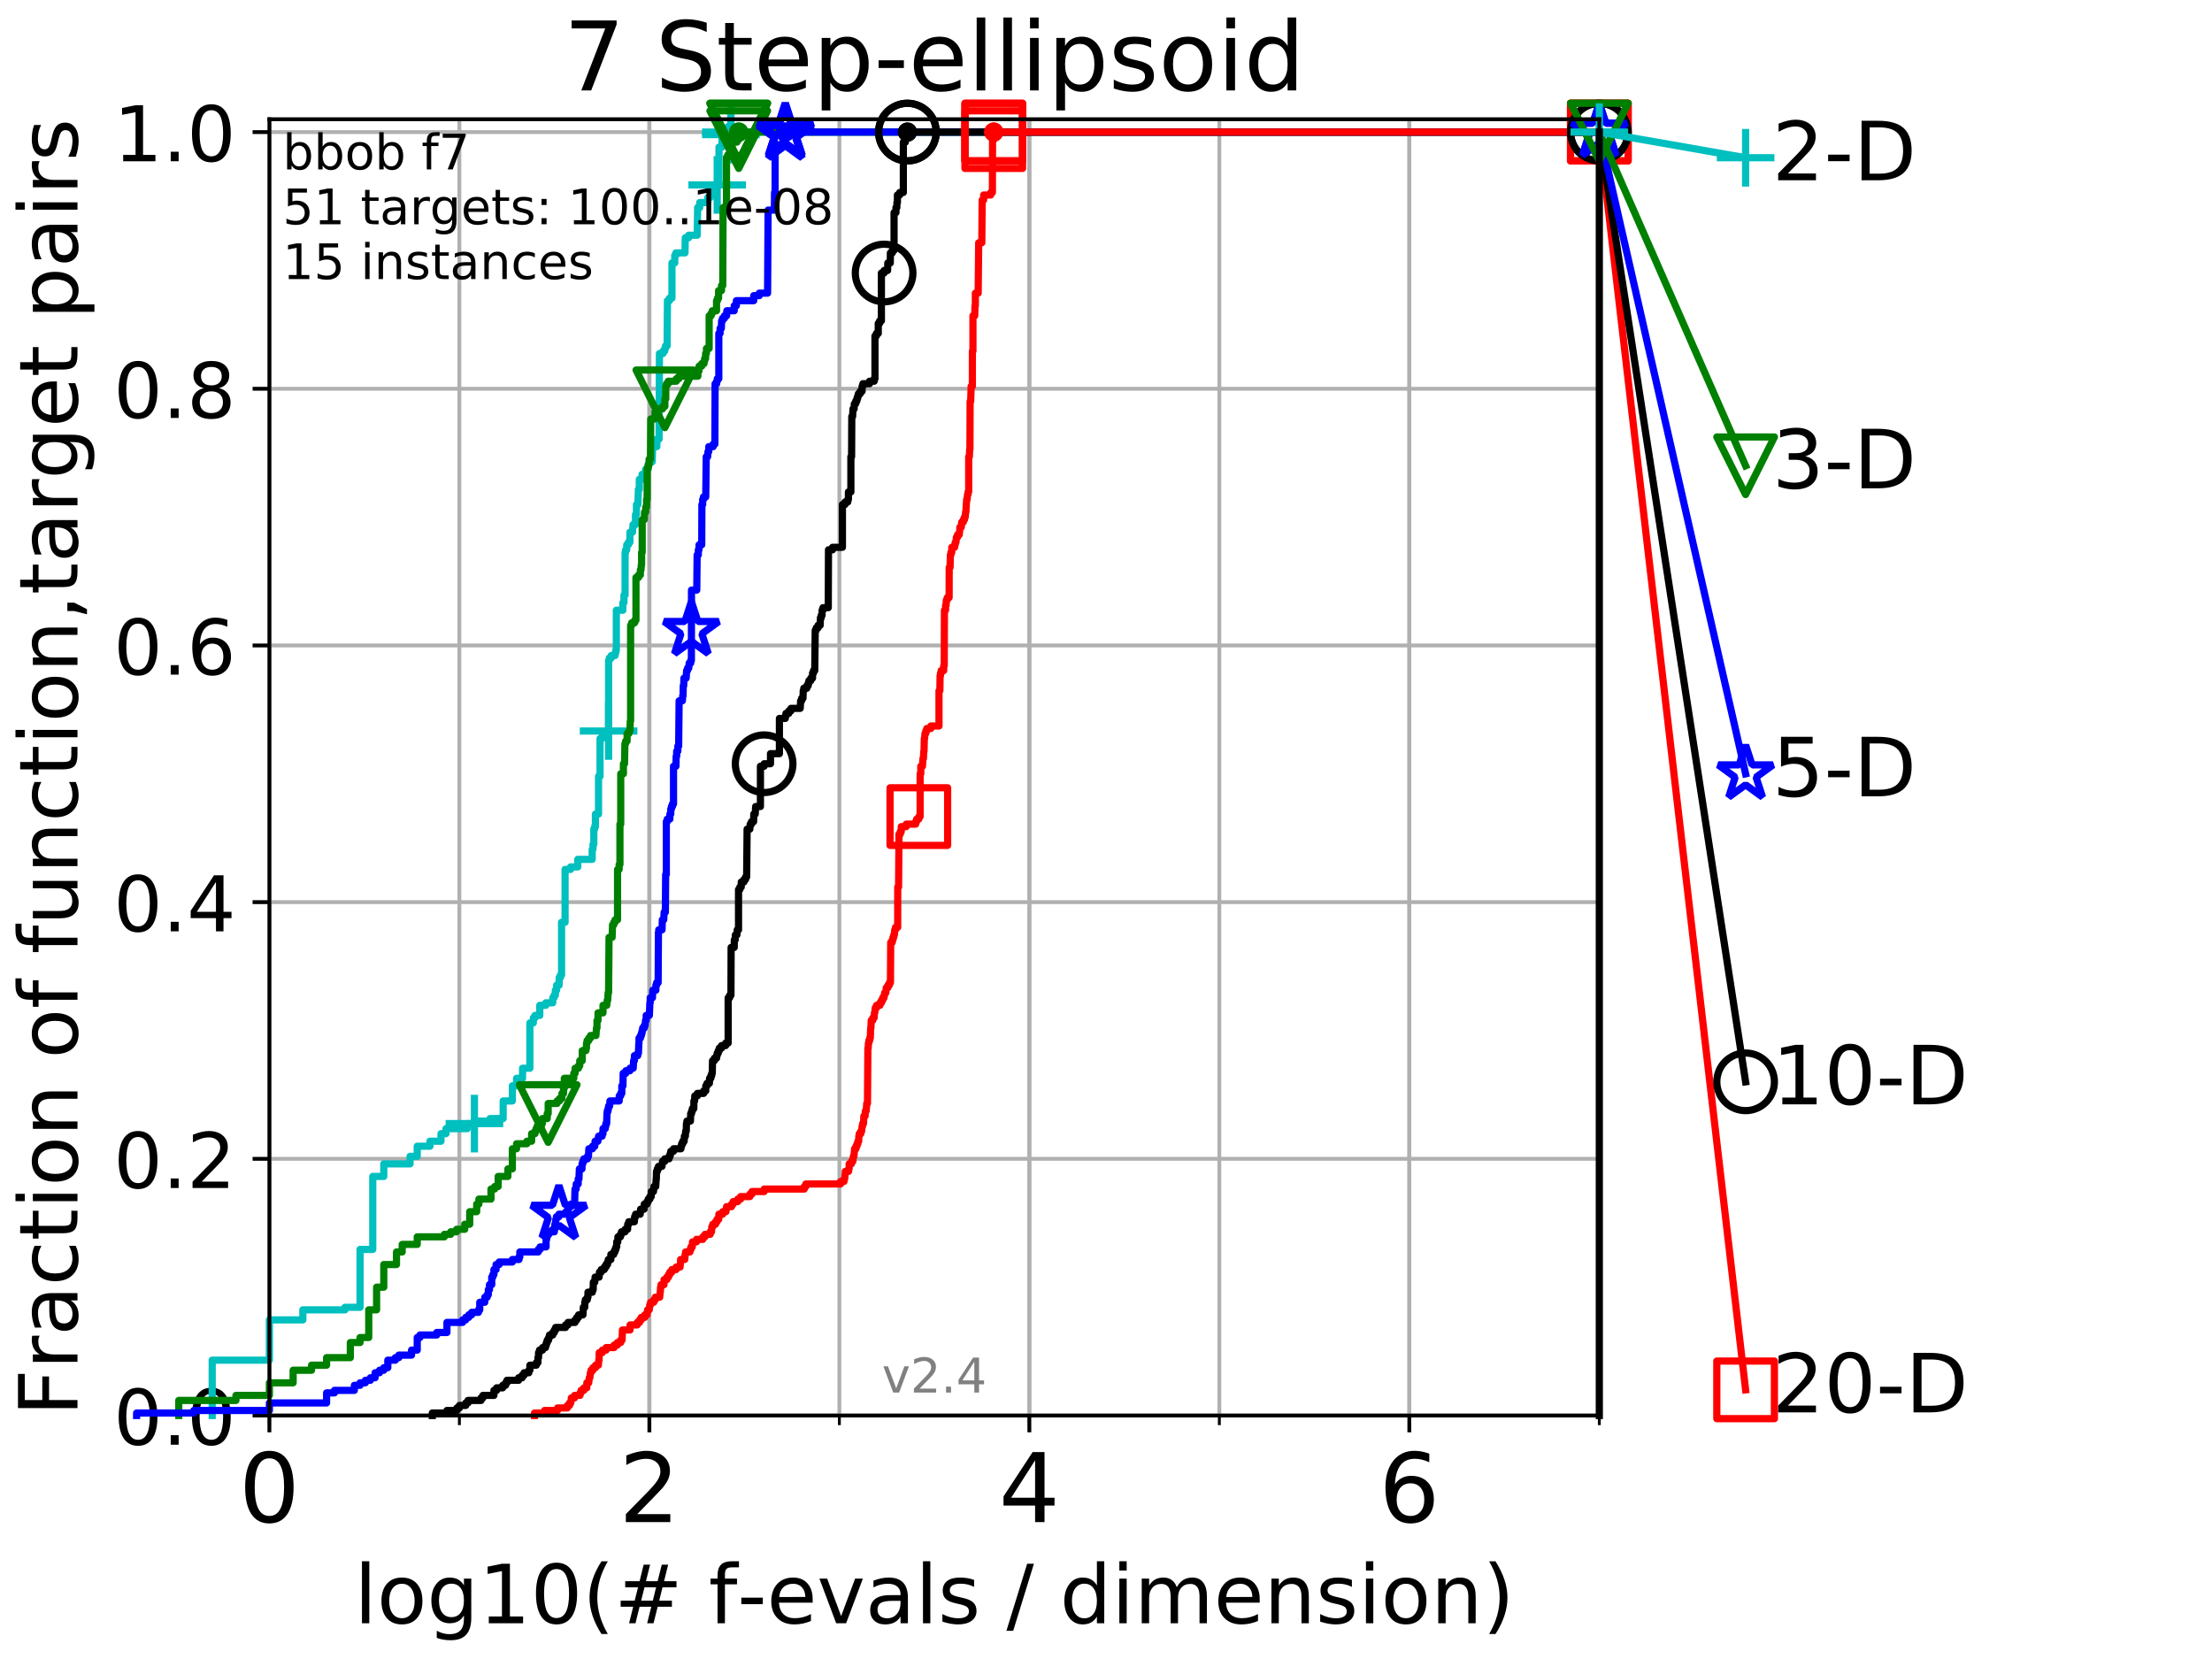<?xml version="1.0" encoding="utf-8" standalone="no"?>
<!DOCTYPE svg PUBLIC "-//W3C//DTD SVG 1.1//EN"
  "http://www.w3.org/Graphics/SVG/1.1/DTD/svg11.dtd">
<!-- Created with matplotlib (http://matplotlib.org/) -->
<svg height="345.6pt" version="1.1" viewBox="0 0 460.8 345.6" width="460.8pt" xmlns="http://www.w3.org/2000/svg" xmlns:xlink="http://www.w3.org/1999/xlink">
 <defs>
  <style type="text/css">
*{stroke-linecap:butt;stroke-linejoin:round;}
  </style>
 </defs>
 <g id="figure_1">
  <g id="patch_1">
   <path d="M 0 345.6 
L 460.8 345.6 
L 460.8 0 
L 0 0 
z
" style="fill:#ffffff;"/>
  </g>
  <g id="axes_1">
   <g id="patch_2">
    <path d="M 56.12 294.88 
L 333.168 294.88 
L 333.168 24.84 
L 56.12 24.84 
z
" style="fill:#ffffff;"/>
   </g>
   <g id="matplotlib.axis_1">
    <g id="xtick_1">
     <g id="line2d_1">
      <path clip-path="url(#p3b898a4e57)" d="M 56.12 294.88 
L 56.12 24.84 
" style="fill:none;stroke:#b0b0b0;stroke-linecap:square;stroke-width:0.8;"/>
     </g>
     <g id="line2d_2">
      <defs>
       <path d="M 0 0 
L 0 3.5 
" id="ma862e8e7d4" style="stroke:#000000;stroke-width:0.8;"/>
      </defs>
      <g>
       <use style="stroke:#000000;stroke-width:0.8;" x="56.12" xlink:href="#ma862e8e7d4" y="294.88"/>
      </g>
     </g>
     <g id="text_1">
      <!-- 0 -->
      <defs>
       <path d="M 31.781 66.406 
Q 24.172 66.406 20.328 58.906 
Q 16.5 51.422 16.5 36.375 
Q 16.5 21.391 20.328 13.891 
Q 24.172 6.391 31.781 6.391 
Q 39.453 6.391 43.281 13.891 
Q 47.125 21.391 47.125 36.375 
Q 47.125 51.422 43.281 58.906 
Q 39.453 66.406 31.781 66.406 
z
M 31.781 74.219 
Q 44.047 74.219 50.516 64.516 
Q 56.984 54.828 56.984 36.375 
Q 56.984 17.969 50.516 8.266 
Q 44.047 -1.422 31.781 -1.422 
Q 19.531 -1.422 13.062 8.266 
Q 6.594 17.969 6.594 36.375 
Q 6.594 54.828 13.062 64.516 
Q 19.531 74.219 31.781 74.219 
z
" id="DejaVuSans-30"/>
      </defs>
      <g transform="translate(49.758 317.077)scale(0.2 -0.2)">
       <use xlink:href="#DejaVuSans-30"/>
      </g>
     </g>
    </g>
    <g id="xtick_2">
     <g id="line2d_3">
      <path clip-path="url(#p3b898a4e57)" d="M 135.277 294.88 
L 135.277 24.84 
" style="fill:none;stroke:#b0b0b0;stroke-linecap:square;stroke-width:0.8;"/>
     </g>
     <g id="line2d_4">
      <g>
       <use style="stroke:#000000;stroke-width:0.8;" x="135.277" xlink:href="#ma862e8e7d4" y="294.88"/>
      </g>
     </g>
     <g id="text_2">
      <!-- 2 -->
      <defs>
       <path d="M 19.188 8.297 
L 53.609 8.297 
L 53.609 0 
L 7.328 0 
L 7.328 8.297 
Q 12.938 14.109 22.625 23.891 
Q 32.328 33.688 34.812 36.531 
Q 39.547 41.844 41.422 45.531 
Q 43.312 49.219 43.312 52.781 
Q 43.312 58.594 39.234 62.25 
Q 35.156 65.922 28.609 65.922 
Q 23.969 65.922 18.812 64.312 
Q 13.672 62.703 7.812 59.422 
L 7.812 69.391 
Q 13.766 71.781 18.938 73 
Q 24.125 74.219 28.422 74.219 
Q 39.75 74.219 46.484 68.547 
Q 53.219 62.891 53.219 53.422 
Q 53.219 48.922 51.531 44.891 
Q 49.859 40.875 45.406 35.406 
Q 44.188 33.984 37.641 27.219 
Q 31.109 20.453 19.188 8.297 
z
" id="DejaVuSans-32"/>
      </defs>
      <g transform="translate(128.914 317.077)scale(0.2 -0.2)">
       <use xlink:href="#DejaVuSans-32"/>
      </g>
     </g>
    </g>
    <g id="xtick_3">
     <g id="line2d_5">
      <path clip-path="url(#p3b898a4e57)" d="M 214.433 294.88 
L 214.433 24.84 
" style="fill:none;stroke:#b0b0b0;stroke-linecap:square;stroke-width:0.8;"/>
     </g>
     <g id="line2d_6">
      <g>
       <use style="stroke:#000000;stroke-width:0.8;" x="214.433" xlink:href="#ma862e8e7d4" y="294.88"/>
      </g>
     </g>
     <g id="text_3">
      <!-- 4 -->
      <defs>
       <path d="M 37.797 64.312 
L 12.891 25.391 
L 37.797 25.391 
z
M 35.203 72.906 
L 47.609 72.906 
L 47.609 25.391 
L 58.016 25.391 
L 58.016 17.188 
L 47.609 17.188 
L 47.609 0 
L 37.797 0 
L 37.797 17.188 
L 4.891 17.188 
L 4.891 26.703 
z
" id="DejaVuSans-34"/>
      </defs>
      <g transform="translate(208.071 317.077)scale(0.2 -0.2)">
       <use xlink:href="#DejaVuSans-34"/>
      </g>
     </g>
    </g>
    <g id="xtick_4">
     <g id="line2d_7">
      <path clip-path="url(#p3b898a4e57)" d="M 293.59 294.88 
L 293.59 24.84 
" style="fill:none;stroke:#b0b0b0;stroke-linecap:square;stroke-width:0.8;"/>
     </g>
     <g id="line2d_8">
      <g>
       <use style="stroke:#000000;stroke-width:0.8;" x="293.59" xlink:href="#ma862e8e7d4" y="294.88"/>
      </g>
     </g>
     <g id="text_4">
      <!-- 6 -->
      <defs>
       <path d="M 33.016 40.375 
Q 26.375 40.375 22.484 35.828 
Q 18.609 31.297 18.609 23.391 
Q 18.609 15.531 22.484 10.953 
Q 26.375 6.391 33.016 6.391 
Q 39.656 6.391 43.531 10.953 
Q 47.406 15.531 47.406 23.391 
Q 47.406 31.297 43.531 35.828 
Q 39.656 40.375 33.016 40.375 
z
M 52.594 71.297 
L 52.594 62.312 
Q 48.875 64.062 45.094 64.984 
Q 41.312 65.922 37.594 65.922 
Q 27.828 65.922 22.672 59.328 
Q 17.531 52.734 16.797 39.406 
Q 19.672 43.656 24.016 45.922 
Q 28.375 48.188 33.594 48.188 
Q 44.578 48.188 50.953 41.516 
Q 57.328 34.859 57.328 23.391 
Q 57.328 12.156 50.688 5.359 
Q 44.047 -1.422 33.016 -1.422 
Q 20.359 -1.422 13.672 8.266 
Q 6.984 17.969 6.984 36.375 
Q 6.984 53.656 15.188 63.938 
Q 23.391 74.219 37.203 74.219 
Q 40.922 74.219 44.703 73.484 
Q 48.484 72.75 52.594 71.297 
z
" id="DejaVuSans-36"/>
      </defs>
      <g transform="translate(287.227 317.077)scale(0.2 -0.2)">
       <use xlink:href="#DejaVuSans-36"/>
      </g>
     </g>
    </g>
    <g id="xtick_5">
     <g id="line2d_9">
      <path clip-path="url(#p3b898a4e57)" d="M 56.12 294.88 
L 56.12 24.84 
" style="fill:none;stroke:#b0b0b0;stroke-linecap:square;stroke-width:0.8;"/>
     </g>
     <g id="line2d_10">
      <defs>
       <path d="M 0 0 
L 0 2 
" id="m507bff6382" style="stroke:#000000;stroke-width:0.6;"/>
      </defs>
      <g>
       <use style="stroke:#000000;stroke-width:0.6;" x="56.12" xlink:href="#m507bff6382" y="294.88"/>
      </g>
     </g>
    </g>
    <g id="xtick_6">
     <g id="line2d_11">
      <path clip-path="url(#p3b898a4e57)" d="M 95.698 294.88 
L 95.698 24.84 
" style="fill:none;stroke:#b0b0b0;stroke-linecap:square;stroke-width:0.8;"/>
     </g>
     <g id="line2d_12">
      <g>
       <use style="stroke:#000000;stroke-width:0.6;" x="95.698" xlink:href="#m507bff6382" y="294.88"/>
      </g>
     </g>
    </g>
    <g id="xtick_7">
     <g id="line2d_13">
      <path clip-path="url(#p3b898a4e57)" d="M 135.277 294.88 
L 135.277 24.84 
" style="fill:none;stroke:#b0b0b0;stroke-linecap:square;stroke-width:0.8;"/>
     </g>
     <g id="line2d_14">
      <g>
       <use style="stroke:#000000;stroke-width:0.6;" x="135.277" xlink:href="#m507bff6382" y="294.88"/>
      </g>
     </g>
    </g>
    <g id="xtick_8">
     <g id="line2d_15">
      <path clip-path="url(#p3b898a4e57)" d="M 174.855 294.88 
L 174.855 24.84 
" style="fill:none;stroke:#b0b0b0;stroke-linecap:square;stroke-width:0.8;"/>
     </g>
     <g id="line2d_16">
      <g>
       <use style="stroke:#000000;stroke-width:0.6;" x="174.855" xlink:href="#m507bff6382" y="294.88"/>
      </g>
     </g>
    </g>
    <g id="xtick_9">
     <g id="line2d_17">
      <path clip-path="url(#p3b898a4e57)" d="M 214.433 294.88 
L 214.433 24.84 
" style="fill:none;stroke:#b0b0b0;stroke-linecap:square;stroke-width:0.8;"/>
     </g>
     <g id="line2d_18">
      <g>
       <use style="stroke:#000000;stroke-width:0.6;" x="214.433" xlink:href="#m507bff6382" y="294.88"/>
      </g>
     </g>
    </g>
    <g id="xtick_10">
     <g id="line2d_19">
      <path clip-path="url(#p3b898a4e57)" d="M 254.011 294.88 
L 254.011 24.84 
" style="fill:none;stroke:#b0b0b0;stroke-linecap:square;stroke-width:0.8;"/>
     </g>
     <g id="line2d_20">
      <g>
       <use style="stroke:#000000;stroke-width:0.6;" x="254.011" xlink:href="#m507bff6382" y="294.88"/>
      </g>
     </g>
    </g>
    <g id="xtick_11">
     <g id="line2d_21">
      <path clip-path="url(#p3b898a4e57)" d="M 293.59 294.88 
L 293.59 24.84 
" style="fill:none;stroke:#b0b0b0;stroke-linecap:square;stroke-width:0.8;"/>
     </g>
     <g id="line2d_22">
      <g>
       <use style="stroke:#000000;stroke-width:0.6;" x="293.59" xlink:href="#m507bff6382" y="294.88"/>
      </g>
     </g>
    </g>
    <g id="xtick_12">
     <g id="line2d_23">
      <path clip-path="url(#p3b898a4e57)" d="M 333.168 294.88 
L 333.168 24.84 
" style="fill:none;stroke:#b0b0b0;stroke-linecap:square;stroke-width:0.8;"/>
     </g>
     <g id="line2d_24">
      <g>
       <use style="stroke:#000000;stroke-width:0.6;" x="333.168" xlink:href="#m507bff6382" y="294.88"/>
      </g>
     </g>
    </g>
    <g id="text_5">
     <!-- log10(# f-evals / dimension) -->
     <defs>
      <path d="M 9.422 75.984 
L 18.406 75.984 
L 18.406 0 
L 9.422 0 
z
" id="DejaVuSans-6c"/>
      <path d="M 30.609 48.391 
Q 23.391 48.391 19.188 42.75 
Q 14.984 37.109 14.984 27.297 
Q 14.984 17.484 19.156 11.844 
Q 23.344 6.203 30.609 6.203 
Q 37.797 6.203 41.984 11.859 
Q 46.188 17.531 46.188 27.297 
Q 46.188 37.016 41.984 42.703 
Q 37.797 48.391 30.609 48.391 
z
M 30.609 56 
Q 42.328 56 49.016 48.375 
Q 55.719 40.766 55.719 27.297 
Q 55.719 13.875 49.016 6.219 
Q 42.328 -1.422 30.609 -1.422 
Q 18.844 -1.422 12.172 6.219 
Q 5.516 13.875 5.516 27.297 
Q 5.516 40.766 12.172 48.375 
Q 18.844 56 30.609 56 
z
" id="DejaVuSans-6f"/>
      <path d="M 45.406 27.984 
Q 45.406 37.75 41.375 43.109 
Q 37.359 48.484 30.078 48.484 
Q 22.859 48.484 18.828 43.109 
Q 14.797 37.75 14.797 27.984 
Q 14.797 18.266 18.828 12.891 
Q 22.859 7.516 30.078 7.516 
Q 37.359 7.516 41.375 12.891 
Q 45.406 18.266 45.406 27.984 
z
M 54.391 6.781 
Q 54.391 -7.172 48.188 -13.984 
Q 42 -20.797 29.203 -20.797 
Q 24.469 -20.797 20.266 -20.094 
Q 16.062 -19.391 12.109 -17.922 
L 12.109 -9.188 
Q 16.062 -11.328 19.922 -12.344 
Q 23.781 -13.375 27.781 -13.375 
Q 36.625 -13.375 41.016 -8.766 
Q 45.406 -4.156 45.406 5.172 
L 45.406 9.625 
Q 42.625 4.781 38.281 2.391 
Q 33.938 0 27.875 0 
Q 17.828 0 11.672 7.656 
Q 5.516 15.328 5.516 27.984 
Q 5.516 40.672 11.672 48.328 
Q 17.828 56 27.875 56 
Q 33.938 56 38.281 53.609 
Q 42.625 51.219 45.406 46.391 
L 45.406 54.688 
L 54.391 54.688 
z
" id="DejaVuSans-67"/>
      <path d="M 12.406 8.297 
L 28.516 8.297 
L 28.516 63.922 
L 10.984 60.406 
L 10.984 69.391 
L 28.422 72.906 
L 38.281 72.906 
L 38.281 8.297 
L 54.391 8.297 
L 54.391 0 
L 12.406 0 
z
" id="DejaVuSans-31"/>
      <path d="M 31 75.875 
Q 24.469 64.656 21.281 53.656 
Q 18.109 42.672 18.109 31.391 
Q 18.109 20.125 21.312 9.062 
Q 24.516 -2 31 -13.188 
L 23.188 -13.188 
Q 15.875 -1.703 12.234 9.375 
Q 8.594 20.453 8.594 31.391 
Q 8.594 42.281 12.203 53.312 
Q 15.828 64.359 23.188 75.875 
z
" id="DejaVuSans-28"/>
      <path d="M 51.125 44 
L 36.922 44 
L 32.812 27.688 
L 47.125 27.688 
z
M 43.797 71.781 
L 38.719 51.516 
L 52.984 51.516 
L 58.109 71.781 
L 65.922 71.781 
L 60.891 51.516 
L 76.125 51.516 
L 76.125 44 
L 58.984 44 
L 54.984 27.688 
L 70.516 27.688 
L 70.516 20.219 
L 53.078 20.219 
L 48 0 
L 40.188 0 
L 45.219 20.219 
L 30.906 20.219 
L 25.875 0 
L 18.016 0 
L 23.094 20.219 
L 7.719 20.219 
L 7.719 27.688 
L 24.906 27.688 
L 29 44 
L 13.281 44 
L 13.281 51.516 
L 30.906 51.516 
L 35.891 71.781 
z
" id="DejaVuSans-23"/>
      <path id="DejaVuSans-20"/>
      <path d="M 37.109 75.984 
L 37.109 68.5 
L 28.516 68.5 
Q 23.688 68.5 21.797 66.547 
Q 19.922 64.594 19.922 59.516 
L 19.922 54.688 
L 34.719 54.688 
L 34.719 47.703 
L 19.922 47.703 
L 19.922 0 
L 10.891 0 
L 10.891 47.703 
L 2.297 47.703 
L 2.297 54.688 
L 10.891 54.688 
L 10.891 58.5 
Q 10.891 67.625 15.141 71.797 
Q 19.391 75.984 28.609 75.984 
z
" id="DejaVuSans-66"/>
      <path d="M 4.891 31.391 
L 31.203 31.391 
L 31.203 23.391 
L 4.891 23.391 
z
" id="DejaVuSans-2d"/>
      <path d="M 56.203 29.594 
L 56.203 25.203 
L 14.891 25.203 
Q 15.484 15.922 20.484 11.062 
Q 25.484 6.203 34.422 6.203 
Q 39.594 6.203 44.453 7.469 
Q 49.312 8.734 54.109 11.281 
L 54.109 2.781 
Q 49.266 0.734 44.188 -0.344 
Q 39.109 -1.422 33.891 -1.422 
Q 20.797 -1.422 13.156 6.188 
Q 5.516 13.812 5.516 26.812 
Q 5.516 40.234 12.766 48.109 
Q 20.016 56 32.328 56 
Q 43.359 56 49.781 48.891 
Q 56.203 41.797 56.203 29.594 
z
M 47.219 32.234 
Q 47.125 39.594 43.094 43.984 
Q 39.062 48.391 32.422 48.391 
Q 24.906 48.391 20.391 44.141 
Q 15.875 39.891 15.188 32.172 
z
" id="DejaVuSans-65"/>
      <path d="M 2.984 54.688 
L 12.5 54.688 
L 29.594 8.797 
L 46.688 54.688 
L 56.203 54.688 
L 35.688 0 
L 23.484 0 
z
" id="DejaVuSans-76"/>
      <path d="M 34.281 27.484 
Q 23.391 27.484 19.188 25 
Q 14.984 22.516 14.984 16.5 
Q 14.984 11.719 18.141 8.906 
Q 21.297 6.109 26.703 6.109 
Q 34.188 6.109 38.703 11.406 
Q 43.219 16.703 43.219 25.484 
L 43.219 27.484 
z
M 52.203 31.203 
L 52.203 0 
L 43.219 0 
L 43.219 8.297 
Q 40.141 3.328 35.547 0.953 
Q 30.953 -1.422 24.312 -1.422 
Q 15.922 -1.422 10.953 3.297 
Q 6 8.016 6 15.922 
Q 6 25.141 12.172 29.828 
Q 18.359 34.516 30.609 34.516 
L 43.219 34.516 
L 43.219 35.406 
Q 43.219 41.609 39.141 45 
Q 35.062 48.391 27.688 48.391 
Q 23 48.391 18.547 47.266 
Q 14.109 46.141 10.016 43.891 
L 10.016 52.203 
Q 14.938 54.109 19.578 55.047 
Q 24.219 56 28.609 56 
Q 40.484 56 46.344 49.844 
Q 52.203 43.703 52.203 31.203 
z
" id="DejaVuSans-61"/>
      <path d="M 44.281 53.078 
L 44.281 44.578 
Q 40.484 46.531 36.375 47.5 
Q 32.281 48.484 27.875 48.484 
Q 21.188 48.484 17.844 46.438 
Q 14.5 44.391 14.5 40.281 
Q 14.5 37.156 16.891 35.375 
Q 19.281 33.594 26.516 31.984 
L 29.594 31.297 
Q 39.156 29.25 43.188 25.516 
Q 47.219 21.781 47.219 15.094 
Q 47.219 7.469 41.188 3.016 
Q 35.156 -1.422 24.609 -1.422 
Q 20.219 -1.422 15.453 -0.562 
Q 10.688 0.297 5.422 2 
L 5.422 11.281 
Q 10.406 8.688 15.234 7.391 
Q 20.062 6.109 24.812 6.109 
Q 31.156 6.109 34.562 8.281 
Q 37.984 10.453 37.984 14.406 
Q 37.984 18.062 35.516 20.016 
Q 33.062 21.969 24.703 23.781 
L 21.578 24.516 
Q 13.234 26.266 9.516 29.906 
Q 5.812 33.547 5.812 39.891 
Q 5.812 47.609 11.281 51.797 
Q 16.75 56 26.812 56 
Q 31.781 56 36.172 55.266 
Q 40.578 54.547 44.281 53.078 
z
" id="DejaVuSans-73"/>
      <path d="M 25.391 72.906 
L 33.688 72.906 
L 8.297 -9.281 
L 0 -9.281 
z
" id="DejaVuSans-2f"/>
      <path d="M 45.406 46.391 
L 45.406 75.984 
L 54.391 75.984 
L 54.391 0 
L 45.406 0 
L 45.406 8.203 
Q 42.578 3.328 38.25 0.953 
Q 33.938 -1.422 27.875 -1.422 
Q 17.969 -1.422 11.734 6.484 
Q 5.516 14.406 5.516 27.297 
Q 5.516 40.188 11.734 48.094 
Q 17.969 56 27.875 56 
Q 33.938 56 38.25 53.625 
Q 42.578 51.266 45.406 46.391 
z
M 14.797 27.297 
Q 14.797 17.391 18.875 11.75 
Q 22.953 6.109 30.078 6.109 
Q 37.203 6.109 41.297 11.75 
Q 45.406 17.391 45.406 27.297 
Q 45.406 37.203 41.297 42.844 
Q 37.203 48.484 30.078 48.484 
Q 22.953 48.484 18.875 42.844 
Q 14.797 37.203 14.797 27.297 
z
" id="DejaVuSans-64"/>
      <path d="M 9.422 54.688 
L 18.406 54.688 
L 18.406 0 
L 9.422 0 
z
M 9.422 75.984 
L 18.406 75.984 
L 18.406 64.594 
L 9.422 64.594 
z
" id="DejaVuSans-69"/>
      <path d="M 52 44.188 
Q 55.375 50.25 60.062 53.125 
Q 64.75 56 71.094 56 
Q 79.641 56 84.281 50.016 
Q 88.922 44.047 88.922 33.016 
L 88.922 0 
L 79.891 0 
L 79.891 32.719 
Q 79.891 40.578 77.094 44.375 
Q 74.312 48.188 68.609 48.188 
Q 61.625 48.188 57.562 43.547 
Q 53.516 38.922 53.516 30.906 
L 53.516 0 
L 44.484 0 
L 44.484 32.719 
Q 44.484 40.625 41.703 44.406 
Q 38.922 48.188 33.109 48.188 
Q 26.219 48.188 22.156 43.531 
Q 18.109 38.875 18.109 30.906 
L 18.109 0 
L 9.078 0 
L 9.078 54.688 
L 18.109 54.688 
L 18.109 46.188 
Q 21.188 51.219 25.484 53.609 
Q 29.781 56 35.688 56 
Q 41.656 56 45.828 52.969 
Q 50 49.953 52 44.188 
z
" id="DejaVuSans-6d"/>
      <path d="M 54.891 33.016 
L 54.891 0 
L 45.906 0 
L 45.906 32.719 
Q 45.906 40.484 42.875 44.328 
Q 39.844 48.188 33.797 48.188 
Q 26.516 48.188 22.312 43.547 
Q 18.109 38.922 18.109 30.906 
L 18.109 0 
L 9.078 0 
L 9.078 54.688 
L 18.109 54.688 
L 18.109 46.188 
Q 21.344 51.125 25.703 53.562 
Q 30.078 56 35.797 56 
Q 45.219 56 50.047 50.172 
Q 54.891 44.344 54.891 33.016 
z
" id="DejaVuSans-6e"/>
      <path d="M 8.016 75.875 
L 15.828 75.875 
Q 23.141 64.359 26.781 53.312 
Q 30.422 42.281 30.422 31.391 
Q 30.422 20.453 26.781 9.375 
Q 23.141 -1.703 15.828 -13.188 
L 8.016 -13.188 
Q 14.5 -2 17.703 9.062 
Q 20.906 20.125 20.906 31.391 
Q 20.906 42.672 17.703 53.656 
Q 14.5 64.656 8.016 75.875 
z
" id="DejaVuSans-29"/>
     </defs>
     <g transform="translate(73.803 338.154)scale(0.17 -0.17)">
      <use xlink:href="#DejaVuSans-6c"/>
      <use x="27.783" xlink:href="#DejaVuSans-6f"/>
      <use x="88.965" xlink:href="#DejaVuSans-67"/>
      <use x="152.441" xlink:href="#DejaVuSans-31"/>
      <use x="216.064" xlink:href="#DejaVuSans-30"/>
      <use x="279.688" xlink:href="#DejaVuSans-28"/>
      <use x="318.701" xlink:href="#DejaVuSans-23"/>
      <use x="402.49" xlink:href="#DejaVuSans-20"/>
      <use x="434.277" xlink:href="#DejaVuSans-66"/>
      <use x="469.404" xlink:href="#DejaVuSans-2d"/>
      <use x="505.488" xlink:href="#DejaVuSans-65"/>
      <use x="567.012" xlink:href="#DejaVuSans-76"/>
      <use x="626.191" xlink:href="#DejaVuSans-61"/>
      <use x="687.471" xlink:href="#DejaVuSans-6c"/>
      <use x="715.254" xlink:href="#DejaVuSans-73"/>
      <use x="767.354" xlink:href="#DejaVuSans-20"/>
      <use x="799.141" xlink:href="#DejaVuSans-2f"/>
      <use x="832.832" xlink:href="#DejaVuSans-20"/>
      <use x="864.619" xlink:href="#DejaVuSans-64"/>
      <use x="928.096" xlink:href="#DejaVuSans-69"/>
      <use x="955.879" xlink:href="#DejaVuSans-6d"/>
      <use x="1053.291" xlink:href="#DejaVuSans-65"/>
      <use x="1114.814" xlink:href="#DejaVuSans-6e"/>
      <use x="1178.193" xlink:href="#DejaVuSans-73"/>
      <use x="1230.293" xlink:href="#DejaVuSans-69"/>
      <use x="1258.076" xlink:href="#DejaVuSans-6f"/>
      <use x="1319.258" xlink:href="#DejaVuSans-6e"/>
      <use x="1382.637" xlink:href="#DejaVuSans-29"/>
     </g>
    </g>
   </g>
   <g id="matplotlib.axis_2">
    <g id="ytick_1">
     <g id="line2d_25">
      <path clip-path="url(#p3b898a4e57)" d="M 56.12 294.88 
L 333.168 294.88 
" style="fill:none;stroke:#b0b0b0;stroke-linecap:square;stroke-width:0.8;"/>
     </g>
     <g id="line2d_26">
      <defs>
       <path d="M 0 0 
L -3.5 0 
" id="ma0d7c79ada" style="stroke:#000000;stroke-width:0.8;"/>
      </defs>
      <g>
       <use style="stroke:#000000;stroke-width:0.8;" x="56.12" xlink:href="#ma0d7c79ada" y="294.88"/>
      </g>
     </g>
     <g id="text_6">
      <!-- 0.0 -->
      <defs>
       <path d="M 10.688 12.406 
L 21 12.406 
L 21 0 
L 10.688 0 
z
" id="DejaVuSans-2e"/>
      </defs>
      <g transform="translate(23.675 300.959)scale(0.16 -0.16)">
       <use xlink:href="#DejaVuSans-30"/>
       <use x="63.623" xlink:href="#DejaVuSans-2e"/>
       <use x="95.41" xlink:href="#DejaVuSans-30"/>
      </g>
     </g>
    </g>
    <g id="ytick_2">
     <g id="line2d_27">
      <path clip-path="url(#p3b898a4e57)" d="M 56.12 241.407 
L 333.168 241.407 
" style="fill:none;stroke:#b0b0b0;stroke-linecap:square;stroke-width:0.8;"/>
     </g>
     <g id="line2d_28">
      <g>
       <use style="stroke:#000000;stroke-width:0.8;" x="56.12" xlink:href="#ma0d7c79ada" y="241.407"/>
      </g>
     </g>
     <g id="text_7">
      <!-- 0.2 -->
      <g transform="translate(23.675 247.485)scale(0.16 -0.16)">
       <use xlink:href="#DejaVuSans-30"/>
       <use x="63.623" xlink:href="#DejaVuSans-2e"/>
       <use x="95.41" xlink:href="#DejaVuSans-32"/>
      </g>
     </g>
    </g>
    <g id="ytick_3">
     <g id="line2d_29">
      <path clip-path="url(#p3b898a4e57)" d="M 56.12 187.933 
L 333.168 187.933 
" style="fill:none;stroke:#b0b0b0;stroke-linecap:square;stroke-width:0.8;"/>
     </g>
     <g id="line2d_30">
      <g>
       <use style="stroke:#000000;stroke-width:0.8;" x="56.12" xlink:href="#ma0d7c79ada" y="187.933"/>
      </g>
     </g>
     <g id="text_8">
      <!-- 0.4 -->
      <g transform="translate(23.675 194.012)scale(0.16 -0.16)">
       <use xlink:href="#DejaVuSans-30"/>
       <use x="63.623" xlink:href="#DejaVuSans-2e"/>
       <use x="95.41" xlink:href="#DejaVuSans-34"/>
      </g>
     </g>
    </g>
    <g id="ytick_4">
     <g id="line2d_31">
      <path clip-path="url(#p3b898a4e57)" d="M 56.12 134.46 
L 333.168 134.46 
" style="fill:none;stroke:#b0b0b0;stroke-linecap:square;stroke-width:0.8;"/>
     </g>
     <g id="line2d_32">
      <g>
       <use style="stroke:#000000;stroke-width:0.8;" x="56.12" xlink:href="#ma0d7c79ada" y="134.46"/>
      </g>
     </g>
     <g id="text_9">
      <!-- 0.6 -->
      <g transform="translate(23.675 140.539)scale(0.16 -0.16)">
       <use xlink:href="#DejaVuSans-30"/>
       <use x="63.623" xlink:href="#DejaVuSans-2e"/>
       <use x="95.41" xlink:href="#DejaVuSans-36"/>
      </g>
     </g>
    </g>
    <g id="ytick_5">
     <g id="line2d_33">
      <path clip-path="url(#p3b898a4e57)" d="M 56.12 80.987 
L 333.168 80.987 
" style="fill:none;stroke:#b0b0b0;stroke-linecap:square;stroke-width:0.8;"/>
     </g>
     <g id="line2d_34">
      <g>
       <use style="stroke:#000000;stroke-width:0.8;" x="56.12" xlink:href="#ma0d7c79ada" y="80.987"/>
      </g>
     </g>
     <g id="text_10">
      <!-- 0.8 -->
      <defs>
       <path d="M 31.781 34.625 
Q 24.75 34.625 20.719 30.859 
Q 16.703 27.094 16.703 20.516 
Q 16.703 13.922 20.719 10.156 
Q 24.75 6.391 31.781 6.391 
Q 38.812 6.391 42.859 10.172 
Q 46.922 13.969 46.922 20.516 
Q 46.922 27.094 42.891 30.859 
Q 38.875 34.625 31.781 34.625 
z
M 21.922 38.812 
Q 15.578 40.375 12.031 44.719 
Q 8.5 49.078 8.5 55.328 
Q 8.5 64.062 14.719 69.141 
Q 20.953 74.219 31.781 74.219 
Q 42.672 74.219 48.875 69.141 
Q 55.078 64.062 55.078 55.328 
Q 55.078 49.078 51.531 44.719 
Q 48 40.375 41.703 38.812 
Q 48.828 37.156 52.797 32.312 
Q 56.781 27.484 56.781 20.516 
Q 56.781 9.906 50.312 4.234 
Q 43.844 -1.422 31.781 -1.422 
Q 19.734 -1.422 13.25 4.234 
Q 6.781 9.906 6.781 20.516 
Q 6.781 27.484 10.781 32.312 
Q 14.797 37.156 21.922 38.812 
z
M 18.312 54.391 
Q 18.312 48.734 21.844 45.562 
Q 25.391 42.391 31.781 42.391 
Q 38.141 42.391 41.719 45.562 
Q 45.312 48.734 45.312 54.391 
Q 45.312 60.062 41.719 63.234 
Q 38.141 66.406 31.781 66.406 
Q 25.391 66.406 21.844 63.234 
Q 18.312 60.062 18.312 54.391 
z
" id="DejaVuSans-38"/>
      </defs>
      <g transform="translate(23.675 87.066)scale(0.16 -0.16)">
       <use xlink:href="#DejaVuSans-30"/>
       <use x="63.623" xlink:href="#DejaVuSans-2e"/>
       <use x="95.41" xlink:href="#DejaVuSans-38"/>
      </g>
     </g>
    </g>
    <g id="ytick_6">
     <g id="line2d_35">
      <path clip-path="url(#p3b898a4e57)" d="M 56.12 27.514 
L 333.168 27.514 
" style="fill:none;stroke:#b0b0b0;stroke-linecap:square;stroke-width:0.8;"/>
     </g>
     <g id="line2d_36">
      <g>
       <use style="stroke:#000000;stroke-width:0.8;" x="56.12" xlink:href="#ma0d7c79ada" y="27.514"/>
      </g>
     </g>
     <g id="text_11">
      <!-- 1.0 -->
      <g transform="translate(23.675 33.592)scale(0.16 -0.16)">
       <use xlink:href="#DejaVuSans-31"/>
       <use x="63.623" xlink:href="#DejaVuSans-2e"/>
       <use x="95.41" xlink:href="#DejaVuSans-30"/>
      </g>
     </g>
    </g>
    <g id="text_12">
     <!-- Fraction of function,target pairs -->
     <defs>
      <path d="M 9.812 72.906 
L 51.703 72.906 
L 51.703 64.594 
L 19.672 64.594 
L 19.672 43.109 
L 48.578 43.109 
L 48.578 34.812 
L 19.672 34.812 
L 19.672 0 
L 9.812 0 
z
" id="DejaVuSans-46"/>
      <path d="M 41.109 46.297 
Q 39.594 47.172 37.812 47.578 
Q 36.031 48 33.891 48 
Q 26.266 48 22.188 43.047 
Q 18.109 38.094 18.109 28.812 
L 18.109 0 
L 9.078 0 
L 9.078 54.688 
L 18.109 54.688 
L 18.109 46.188 
Q 20.953 51.172 25.484 53.578 
Q 30.031 56 36.531 56 
Q 37.453 56 38.578 55.875 
Q 39.703 55.766 41.062 55.516 
z
" id="DejaVuSans-72"/>
      <path d="M 48.781 52.594 
L 48.781 44.188 
Q 44.969 46.297 41.141 47.344 
Q 37.312 48.391 33.406 48.391 
Q 24.656 48.391 19.812 42.844 
Q 14.984 37.312 14.984 27.297 
Q 14.984 17.281 19.812 11.734 
Q 24.656 6.203 33.406 6.203 
Q 37.312 6.203 41.141 7.25 
Q 44.969 8.297 48.781 10.406 
L 48.781 2.094 
Q 45.016 0.344 40.984 -0.531 
Q 36.969 -1.422 32.422 -1.422 
Q 20.062 -1.422 12.781 6.344 
Q 5.516 14.109 5.516 27.297 
Q 5.516 40.672 12.859 48.328 
Q 20.219 56 33.016 56 
Q 37.156 56 41.109 55.141 
Q 45.062 54.297 48.781 52.594 
z
" id="DejaVuSans-63"/>
      <path d="M 18.312 70.219 
L 18.312 54.688 
L 36.812 54.688 
L 36.812 47.703 
L 18.312 47.703 
L 18.312 18.016 
Q 18.312 11.328 20.141 9.422 
Q 21.969 7.516 27.594 7.516 
L 36.812 7.516 
L 36.812 0 
L 27.594 0 
Q 17.188 0 13.234 3.875 
Q 9.281 7.766 9.281 18.016 
L 9.281 47.703 
L 2.688 47.703 
L 2.688 54.688 
L 9.281 54.688 
L 9.281 70.219 
z
" id="DejaVuSans-74"/>
      <path d="M 8.5 21.578 
L 8.5 54.688 
L 17.484 54.688 
L 17.484 21.922 
Q 17.484 14.156 20.5 10.266 
Q 23.531 6.391 29.594 6.391 
Q 36.859 6.391 41.078 11.031 
Q 45.312 15.672 45.312 23.688 
L 45.312 54.688 
L 54.297 54.688 
L 54.297 0 
L 45.312 0 
L 45.312 8.406 
Q 42.047 3.422 37.719 1 
Q 33.406 -1.422 27.688 -1.422 
Q 18.266 -1.422 13.375 4.438 
Q 8.5 10.297 8.5 21.578 
z
M 31.109 56 
z
" id="DejaVuSans-75"/>
      <path d="M 11.719 12.406 
L 22.016 12.406 
L 22.016 4 
L 14.016 -11.625 
L 7.719 -11.625 
L 11.719 4 
z
" id="DejaVuSans-2c"/>
      <path d="M 18.109 8.203 
L 18.109 -20.797 
L 9.078 -20.797 
L 9.078 54.688 
L 18.109 54.688 
L 18.109 46.391 
Q 20.953 51.266 25.266 53.625 
Q 29.594 56 35.594 56 
Q 45.562 56 51.781 48.094 
Q 58.016 40.188 58.016 27.297 
Q 58.016 14.406 51.781 6.484 
Q 45.562 -1.422 35.594 -1.422 
Q 29.594 -1.422 25.266 0.953 
Q 20.953 3.328 18.109 8.203 
z
M 48.688 27.297 
Q 48.688 37.203 44.609 42.844 
Q 40.531 48.484 33.406 48.484 
Q 26.266 48.484 22.188 42.844 
Q 18.109 37.203 18.109 27.297 
Q 18.109 17.391 22.188 11.75 
Q 26.266 6.109 33.406 6.109 
Q 40.531 6.109 44.609 11.75 
Q 48.688 17.391 48.688 27.297 
z
" id="DejaVuSans-70"/>
     </defs>
     <g transform="translate(16.14 294.999)rotate(-90)scale(0.17 -0.17)">
      <use xlink:href="#DejaVuSans-46"/>
      <use x="57.41" xlink:href="#DejaVuSans-72"/>
      <use x="98.523" xlink:href="#DejaVuSans-61"/>
      <use x="159.803" xlink:href="#DejaVuSans-63"/>
      <use x="214.783" xlink:href="#DejaVuSans-74"/>
      <use x="253.992" xlink:href="#DejaVuSans-69"/>
      <use x="281.775" xlink:href="#DejaVuSans-6f"/>
      <use x="342.957" xlink:href="#DejaVuSans-6e"/>
      <use x="406.336" xlink:href="#DejaVuSans-20"/>
      <use x="438.123" xlink:href="#DejaVuSans-6f"/>
      <use x="499.305" xlink:href="#DejaVuSans-66"/>
      <use x="534.51" xlink:href="#DejaVuSans-20"/>
      <use x="566.297" xlink:href="#DejaVuSans-66"/>
      <use x="601.502" xlink:href="#DejaVuSans-75"/>
      <use x="664.881" xlink:href="#DejaVuSans-6e"/>
      <use x="728.26" xlink:href="#DejaVuSans-63"/>
      <use x="783.24" xlink:href="#DejaVuSans-74"/>
      <use x="822.449" xlink:href="#DejaVuSans-69"/>
      <use x="850.232" xlink:href="#DejaVuSans-6f"/>
      <use x="911.414" xlink:href="#DejaVuSans-6e"/>
      <use x="974.793" xlink:href="#DejaVuSans-2c"/>
      <use x="1006.58" xlink:href="#DejaVuSans-74"/>
      <use x="1045.789" xlink:href="#DejaVuSans-61"/>
      <use x="1107.068" xlink:href="#DejaVuSans-72"/>
      <use x="1148.166" xlink:href="#DejaVuSans-67"/>
      <use x="1211.643" xlink:href="#DejaVuSans-65"/>
      <use x="1273.166" xlink:href="#DejaVuSans-74"/>
      <use x="1312.375" xlink:href="#DejaVuSans-20"/>
      <use x="1344.162" xlink:href="#DejaVuSans-70"/>
      <use x="1407.639" xlink:href="#DejaVuSans-61"/>
      <use x="1468.918" xlink:href="#DejaVuSans-69"/>
      <use x="1496.701" xlink:href="#DejaVuSans-72"/>
      <use x="1537.814" xlink:href="#DejaVuSans-73"/>
     </g>
    </g>
   </g>
   <g id="line2d_37">
    <defs>
     <path d="M 0 1.5 
C 0.398 1.5 0.779 1.342 1.061 1.061 
C 1.342 0.779 1.5 0.398 1.5 0 
C 1.5 -0.398 1.342 -0.779 1.061 -1.061 
C 0.779 -1.342 0.398 -1.5 0 -1.5 
C -0.398 -1.5 -0.779 -1.342 -1.061 -1.061 
C -1.342 -0.779 -1.5 -0.398 -1.5 0 
C -1.5 0.398 -1.342 0.779 -1.061 1.061 
C -0.779 1.342 -0.398 1.5 0 1.5 
z
" id="m2404cbbccb" style="stroke:#00bfbf;"/>
    </defs>
    <g>
     <use style="fill:#00bfbf;stroke:#00bfbf;" x="152.253" xlink:href="#m2404cbbccb" y="27.514"/>
     <use style="fill:#00bfbf;stroke:#00bfbf;" x="152.253" xlink:href="#m2404cbbccb" y="27.514"/>
    </g>
   </g>
   <g id="line2d_38">
    <path d="M 44.206 294.88 
L 44.206 283.347 
L 56.12 283.347 
L 56.12 274.959 
L 63.089 274.959 
L 63.089 272.862 
L 71.87 272.862 
L 71.87 272.337 
L 75.004 272.337 
L 75.004 260.28 
L 77.653 260.28 
L 77.653 245.076 
L 79.949 245.076 
L 79.949 242.455 
L 85.422 242.455 
L 85.422 240.882 
L 86.918 240.882 
L 86.918 238.785 
L 89.568 238.785 
L 89.568 237.737 
L 91.863 237.737 
L 91.863 236.164 
L 92.905 236.164 
L 92.905 235.116 
L 97.337 235.116 
L 97.337 234.067 
L 98.832 234.067 
L 98.832 233.543 
L 102.085 233.543 
L 102.085 233.019 
L 104.819 233.019 
L 104.819 229.349 
L 106.731 229.349 
L 106.731 226.204 
L 107.613 226.204 
L 107.613 224.631 
L 108.856 224.631 
L 108.856 222.534 
L 110.385 222.534 
L 110.385 213.097 
L 111.101 213.097 
L 111.101 212.049 
L 111.448 212.049 
L 111.448 211.525 
L 112.45 211.525 
L 112.45 209.428 
L 113.7 209.428 
L 113.7 208.903 
L 115.146 208.903 
L 115.146 207.855 
L 115.421 207.855 
L 115.421 207.331 
L 115.691 207.331 
L 115.691 206.282 
L 115.958 206.282 
L 115.958 205.234 
L 116.479 205.234 
L 116.479 203.661 
L 116.733 203.661 
L 116.733 203.137 
L 116.984 203.137 
L 116.984 192.127 
L 117.716 192.127 
L 117.716 181.118 
L 118.87 181.118 
L 118.87 180.594 
L 120.365 180.594 
L 120.365 179.021 
L 123.362 179.021 
L 123.362 176.924 
L 123.533 176.924 
L 123.533 175.876 
L 123.703 175.876 
L 123.703 172.73 
L 123.87 172.73 
L 123.87 172.206 
L 124.036 172.206 
L 124.036 169.585 
L 124.685 169.585 
L 124.685 161.721 
L 125.001 161.721 
L 125.001 153.857 
L 125.463 153.857 
L 125.463 153.333 
L 125.913 153.333 
L 125.913 152.809 
L 126.352 152.809 
L 126.352 152.285 
L 126.78 152.285 
L 126.78 137.606 
L 126.921 137.606 
L 126.921 137.081 
L 127.335 137.081 
L 127.335 136.557 
L 128.134 136.557 
L 128.134 136.033 
L 128.264 136.033 
L 128.264 135.509 
L 128.393 135.509 
L 128.393 127.121 
L 129.749 127.121 
L 129.749 125.548 
L 129.984 125.548 
L 129.984 123.975 
L 130.217 123.975 
L 130.217 115.063 
L 130.332 115.063 
L 130.332 114.539 
L 130.559 114.539 
L 130.559 113.49 
L 130.895 113.49 
L 130.895 112.966 
L 131.225 112.966 
L 131.225 110.869 
L 131.76 110.869 
L 131.865 109.296 
L 132.382 109.296 
L 132.382 107.199 
L 132.584 107.199 
L 132.584 105.102 
L 132.883 105.102 
L 132.981 101.957 
L 133.177 101.957 
L 133.177 99.86 
L 133.75 99.86 
L 133.75 98.811 
L 134.485 98.811 
L 134.485 97.763 
L 135.017 97.763 
L 135.017 96.714 
L 135.277 96.714 
L 135.277 96.19 
L 135.868 96.19 
L 135.951 93.045 
L 136.837 93.045 
L 136.837 91.472 
L 137.301 91.472 
L 137.377 73.647 
L 138.122 73.647 
L 138.122 73.123 
L 138.482 73.123 
L 138.482 72.599 
L 138.624 72.599 
L 138.624 72.075 
L 138.974 72.075 
L 139.043 62.638 
L 139.452 62.638 
L 139.452 62.114 
L 139.983 62.114 
L 139.983 54.775 
L 140.562 54.775 
L 140.562 53.202 
L 140.813 53.202 
L 140.813 52.678 
L 142.698 52.678 
L 142.754 49.532 
L 143.462 49.532 
L 143.462 49.008 
L 145.236 49.008 
L 145.332 43.241 
L 145.758 43.241 
L 145.758 42.193 
L 147.447 42.193 
L 147.447 41.144 
L 147.988 41.144 
L 147.988 40.62 
L 148.111 40.62 
L 148.111 40.096 
L 148.273 40.096 
L 148.273 39.047 
L 148.907 39.047 
L 148.907 38.523 
L 149.405 38.523 
L 149.405 37.999 
L 149.779 37.999 
L 149.779 30.659 
L 150.396 30.659 
L 150.396 28.038 
L 152.253 28.038 
L 152.253 27.514 
L 333.168 27.514 
L 333.168 27.514 
" style="fill:none;stroke:#00bfbf;stroke-linecap:square;stroke-width:1.5;"/>
   </g>
   <g id="line2d_39">
    <defs>
     <path d="M -6 0 
L 6 0 
M 0 6 
L 0 -6 
" id="m19dfb8627f" style="stroke:#00bfbf;stroke-width:1.5;"/>
    </defs>
    <g>
     <use style="fill-opacity:0;stroke:#00bfbf;stroke-width:1.5;" x="98.832" xlink:href="#m19dfb8627f" y="234.067"/>
     <use style="fill-opacity:0;stroke:#00bfbf;stroke-width:1.5;" x="126.78" xlink:href="#m19dfb8627f" y="152.285"/>
     <use style="fill-opacity:0;stroke:#00bfbf;stroke-width:1.5;" x="149.405" xlink:href="#m19dfb8627f" y="38.523"/>
     <use style="fill-opacity:0;stroke:#00bfbf;stroke-width:1.5;" x="152.253" xlink:href="#m19dfb8627f" y="28.038"/>
     <use style="fill-opacity:0;stroke:#00bfbf;stroke-width:1.5;" x="152.253" xlink:href="#m19dfb8627f" y="27.514"/>
     <use style="fill-opacity:0;stroke:#00bfbf;stroke-width:1.5;" x="333.168" xlink:href="#m19dfb8627f" y="27.514"/>
    </g>
   </g>
   <g id="line2d_40">
    <path style="fill:none;stroke:#00bfbf;stroke-linecap:square;stroke-width:1.5;"/>
    <g/>
   </g>
   <g id="line2d_41">
    <defs>
     <path d="M 0 1.5 
C 0.398 1.5 0.779 1.342 1.061 1.061 
C 1.342 0.779 1.5 0.398 1.5 0 
C 1.5 -0.398 1.342 -0.779 1.061 -1.061 
C 0.779 -1.342 0.398 -1.5 0 -1.5 
C -0.398 -1.5 -0.779 -1.342 -1.061 -1.061 
C -1.342 -0.779 -1.5 -0.398 -1.5 0 
C -1.5 0.398 -1.342 0.779 -1.061 1.061 
C -0.779 1.342 -0.398 1.5 0 1.5 
z
" id="m6763042b32" style="stroke:#008000;"/>
    </defs>
    <g>
     <use style="fill:#008000;stroke:#008000;" x="153.891" xlink:href="#m6763042b32" y="27.514"/>
     <use style="fill:#008000;stroke:#008000;" x="153.891" xlink:href="#m6763042b32" y="27.514"/>
    </g>
   </g>
   <g id="line2d_42">
    <path d="M 37.236 294.88 
L 37.236 291.735 
L 49.151 291.735 
L 49.151 290.686 
L 56.12 290.686 
L 56.12 288.065 
L 61.065 288.065 
L 61.065 285.444 
L 64.9 285.444 
L 64.9 284.395 
L 68.034 284.395 
L 68.034 282.822 
L 72.979 282.822 
L 72.979 279.677 
L 75.004 279.677 
L 75.004 278.628 
L 76.815 278.628 
L 76.815 272.862 
L 78.453 272.862 
L 78.453 268.143 
L 79.949 268.143 
L 79.949 263.425 
L 82.598 263.425 
L 82.598 260.804 
L 83.784 260.804 
L 83.784 259.231 
L 86.918 259.231 
L 86.918 257.658 
L 92.564 257.658 
L 92.564 257.134 
L 93.887 257.134 
L 93.887 256.61 
L 95.116 256.61 
L 95.116 256.086 
L 96.808 256.086 
L 96.808 255.037 
L 97.85 255.037 
L 97.85 252.416 
L 99.303 252.416 
L 99.303 250.843 
L 99.761 250.843 
L 99.761 249.795 
L 102.281 249.795 
L 102.281 247.698 
L 103.045 247.698 
L 103.045 247.173 
L 103.777 247.173 
L 103.777 245.076 
L 105.802 245.076 
L 105.802 243.504 
L 106.731 243.504 
L 106.731 239.31 
L 107.613 239.31 
L 107.613 238.261 
L 109.764 238.261 
L 109.764 237.737 
L 110.746 237.737 
L 110.746 236.164 
L 111.448 236.164 
L 111.448 235.64 
L 111.676 235.64 
L 111.676 235.116 
L 111.9 235.116 
L 111.9 234.592 
L 112.771 234.592 
L 112.771 234.067 
L 112.982 234.067 
L 112.982 233.019 
L 113.999 233.019 
L 113.999 231.97 
L 114.196 231.97 
L 114.196 229.873 
L 116.046 229.873 
L 116.046 229.349 
L 116.564 229.349 
L 116.564 228.825 
L 117.067 228.825 
L 117.067 227.776 
L 117.394 227.776 
L 117.394 226.728 
L 117.556 226.728 
L 117.556 224.631 
L 119.527 224.631 
L 119.527 223.582 
L 119.811 223.582 
L 119.811 222.534 
L 120.501 222.534 
L 120.501 222.01 
L 120.77 222.01 
L 120.77 220.961 
L 121.295 220.961 
L 121.295 218.864 
L 122.053 218.864 
L 122.053 218.34 
L 122.176 218.34 
L 122.176 217.291 
L 122.299 217.291 
L 122.299 216.767 
L 122.661 216.767 
L 122.661 216.243 
L 123.015 216.243 
L 123.015 215.719 
L 124.146 215.719 
L 124.255 214.146 
L 124.364 214.146 
L 124.364 212.573 
L 124.579 212.573 
L 124.579 211 
L 125.615 211 
L 125.615 209.428 
L 126.4 209.428 
L 126.496 208.379 
L 126.591 208.379 
L 126.686 206.806 
L 126.78 206.806 
L 126.874 195.273 
L 127.516 195.273 
L 127.606 192.652 
L 127.872 192.652 
L 127.872 192.127 
L 128.134 192.127 
L 128.134 191.603 
L 128.648 191.603 
L 128.648 181.118 
L 128.981 181.118 
L 128.981 180.07 
L 129.146 180.07 
L 129.146 171.682 
L 129.309 171.682 
L 129.309 161.197 
L 129.867 161.197 
L 129.867 159.1 
L 130.101 159.1 
L 130.178 154.906 
L 130.332 154.906 
L 130.332 154.382 
L 130.635 154.382 
L 130.635 152.809 
L 131.006 152.809 
L 131.006 152.285 
L 131.225 152.285 
L 131.297 150.188 
L 131.369 150.188 
L 131.369 130.266 
L 131.584 130.266 
L 131.584 129.742 
L 132.211 129.742 
L 132.211 129.218 
L 132.483 129.218 
L 132.483 120.306 
L 133.014 120.306 
L 133.014 119.781 
L 133.402 119.781 
L 133.402 118.733 
L 133.529 118.733 
L 133.592 117.684 
L 133.655 117.684 
L 133.655 115.063 
L 133.781 115.063 
L 133.781 108.248 
L 134.213 108.248 
L 134.274 106.675 
L 134.515 106.675 
L 134.515 105.627 
L 134.694 105.627 
L 134.694 104.054 
L 134.812 104.054 
L 134.812 97.763 
L 134.929 97.763 
L 134.929 97.239 
L 135.104 97.239 
L 135.104 96.714 
L 135.219 96.714 
L 135.219 95.666 
L 135.504 95.666 
L 135.561 87.278 
L 136.44 87.278 
L 136.44 85.705 
L 136.863 85.705 
L 136.863 85.181 
L 138.024 85.181 
L 138.024 84.657 
L 138.506 84.657 
L 138.506 83.084 
L 138.695 83.084 
L 138.695 80.463 
L 138.835 80.463 
L 138.835 79.938 
L 139.204 79.938 
L 139.204 79.414 
L 140.896 79.414 
L 140.896 78.89 
L 141.425 78.89 
L 141.425 78.366 
L 145.38 78.366 
L 145.38 77.317 
L 145.601 77.317 
L 145.633 76.269 
L 146.188 76.269 
L 146.188 75.744 
L 146.667 75.744 
L 146.667 75.22 
L 146.785 75.22 
L 146.785 74.696 
L 146.989 74.696 
L 146.989 73.647 
L 147.162 73.647 
L 147.162 72.599 
L 147.727 72.599 
L 147.727 65.784 
L 148.138 65.784 
L 148.138 65.259 
L 148.381 65.259 
L 148.381 64.735 
L 149.266 64.735 
L 149.266 62.638 
L 149.468 62.638 
L 149.468 62.114 
L 149.692 62.114 
L 149.692 60.541 
L 150.301 60.541 
L 150.301 59.493 
L 150.562 59.493 
L 150.632 43.241 
L 151.231 43.241 
L 151.231 42.717 
L 151.344 42.717 
L 151.344 32.756 
L 151.634 32.756 
L 151.634 32.232 
L 152.157 32.232 
L 152.221 30.659 
L 152.476 30.659 
L 152.476 29.611 
L 153.518 29.611 
L 153.518 29.086 
L 153.891 29.086 
L 153.891 27.514 
L 333.168 27.514 
L 333.168 27.514 
" style="fill:none;stroke:#008000;stroke-linecap:square;stroke-width:1.5;"/>
   </g>
   <g id="line2d_43">
    <defs>
     <path d="M -0 6 
L 6 -6 
L -6 -6 
z
" id="m5239b9fd11" style="stroke:#008000;stroke-linejoin:miter;stroke-width:1.5;"/>
    </defs>
    <g>
     <use style="fill-opacity:0;stroke:#008000;stroke-linejoin:miter;stroke-width:1.5;" x="114.196" xlink:href="#m5239b9fd11" y="231.97"/>
     <use style="fill-opacity:0;stroke:#008000;stroke-linejoin:miter;stroke-width:1.5;" x="138.506" xlink:href="#m5239b9fd11" y="83.084"/>
     <use style="fill-opacity:0;stroke:#008000;stroke-linejoin:miter;stroke-width:1.5;" x="153.891" xlink:href="#m5239b9fd11" y="29.086"/>
     <use style="fill-opacity:0;stroke:#008000;stroke-linejoin:miter;stroke-width:1.5;" x="153.891" xlink:href="#m5239b9fd11" y="27.514"/>
     <use style="fill-opacity:0;stroke:#008000;stroke-linejoin:miter;stroke-width:1.5;" x="153.891" xlink:href="#m5239b9fd11" y="27.514"/>
     <use style="fill-opacity:0;stroke:#008000;stroke-linejoin:miter;stroke-width:1.5;" x="333.168" xlink:href="#m5239b9fd11" y="27.514"/>
    </g>
   </g>
   <g id="line2d_44">
    <path style="fill:none;stroke:#008000;stroke-linecap:square;stroke-width:1.5;"/>
    <g/>
   </g>
   <g id="line2d_45">
    <defs>
     <path d="M 0 1.5 
C 0.398 1.5 0.779 1.342 1.061 1.061 
C 1.342 0.779 1.5 0.398 1.5 0 
C 1.5 -0.398 1.342 -0.779 1.061 -1.061 
C 0.779 -1.342 0.398 -1.5 0 -1.5 
C -0.398 -1.5 -0.779 -1.342 -1.061 -1.061 
C -1.342 -0.779 -1.5 -0.398 -1.5 0 
C -1.5 0.398 -1.342 0.779 -1.061 1.061 
C -0.779 1.342 -0.398 1.5 0 1.5 
z
" id="m3d7621820e" style="stroke:#0000ff;"/>
    </defs>
    <g>
     <use style="fill:#0000ff;stroke:#0000ff;" x="163.588" xlink:href="#m3d7621820e" y="27.514"/>
     <use style="fill:#0000ff;stroke:#0000ff;" x="163.588" xlink:href="#m3d7621820e" y="27.514"/>
    </g>
   </g>
   <g id="line2d_46">
    <path d="M 28.456 294.88 
L 28.456 294.356 
L 40.37 294.356 
L 40.37 293.832 
L 56.12 293.832 
L 56.12 292.259 
L 68.034 292.259 
L 68.034 290.162 
L 69.673 290.162 
L 69.673 289.638 
L 73.818 289.638 
L 73.818 288.589 
L 75.004 288.589 
L 75.004 288.065 
L 76.113 288.065 
L 76.113 287.541 
L 77.155 287.541 
L 77.155 287.016 
L 78.137 287.016 
L 78.137 285.968 
L 79.067 285.968 
L 79.067 285.444 
L 79.949 285.444 
L 79.949 284.919 
L 80.787 284.919 
L 80.787 283.347 
L 82.351 283.347 
L 82.351 282.822 
L 83.082 282.822 
L 83.082 282.298 
L 85.732 282.298 
L 85.732 281.25 
L 86.918 281.25 
L 86.918 278.628 
L 87.482 278.628 
L 87.482 278.104 
L 90.981 278.104 
L 90.981 277.58 
L 93.106 277.58 
L 93.106 275.483 
L 96.372 275.483 
L 96.372 274.959 
L 97.021 274.959 
L 97.021 274.434 
L 97.646 274.434 
L 97.646 273.91 
L 98.249 273.91 
L 98.249 273.386 
L 99.671 273.386 
L 99.671 272.862 
L 99.941 272.862 
L 99.941 271.289 
L 100.984 271.289 
L 100.984 270.24 
L 101.482 270.24 
L 101.482 269.716 
L 101.726 269.716 
L 101.726 268.668 
L 101.966 268.668 
L 101.966 267.619 
L 102.437 267.619 
L 102.437 266.046 
L 102.668 266.046 
L 102.668 265.522 
L 102.895 265.522 
L 102.895 264.474 
L 103.342 264.474 
L 103.342 263.425 
L 103.991 263.425 
L 103.991 262.901 
L 106.731 262.901 
L 106.731 262.377 
L 108.121 262.377 
L 108.121 261.852 
L 108.287 261.852 
L 108.287 260.804 
L 112.122 260.804 
L 112.122 260.28 
L 112.514 260.28 
L 112.514 259.755 
L 113.76 259.755 
L 113.76 258.183 
L 113.88 258.183 
L 113.88 257.658 
L 113.999 257.658 
L 113.999 257.134 
L 114.351 257.134 
L 114.351 256.61 
L 115.475 256.61 
L 115.583 255.037 
L 115.691 255.037 
L 115.798 253.989 
L 115.905 253.989 
L 115.905 253.464 
L 116.427 253.464 
L 116.427 252.94 
L 117.906 252.94 
L 117.906 252.416 
L 118.372 252.416 
L 118.372 251.367 
L 118.914 251.367 
L 118.914 250.843 
L 119.698 250.843 
L 119.783 247.698 
L 120.035 247.698 
L 120.035 246.649 
L 120.447 246.649 
L 120.447 245.601 
L 120.609 245.601 
L 120.69 243.504 
L 121.243 243.504 
L 121.243 242.455 
L 121.398 242.455 
L 121.398 241.931 
L 121.628 241.931 
L 121.628 241.407 
L 122.372 241.407 
L 122.372 240.882 
L 122.589 240.882 
L 122.661 239.31 
L 123.431 239.31 
L 123.431 238.785 
L 123.904 238.785 
L 123.97 237.737 
L 124.557 237.737 
L 124.557 237.213 
L 124.685 237.213 
L 124.685 236.689 
L 125.433 236.689 
L 125.433 236.164 
L 125.615 236.164 
L 125.615 235.116 
L 126.09 235.116 
L 126.09 234.592 
L 126.207 234.592 
L 126.207 234.067 
L 126.381 234.067 
L 126.439 231.97 
L 126.496 231.97 
L 126.496 231.446 
L 126.667 231.446 
L 126.667 230.922 
L 126.78 230.922 
L 126.78 230.398 
L 127.004 230.398 
L 127.06 229.349 
L 128.998 229.349 
L 128.998 228.301 
L 129.293 228.301 
L 129.293 227.776 
L 129.534 227.776 
L 129.534 226.204 
L 129.773 226.204 
L 129.82 223.582 
L 130.377 223.582 
L 130.377 223.058 
L 131.225 223.058 
L 131.225 222.534 
L 131.907 222.534 
L 131.991 220.961 
L 132.156 220.961 
L 132.156 219.913 
L 132.843 219.913 
L 132.843 219.388 
L 133.001 219.388 
L 133.079 217.291 
L 133.118 217.291 
L 133.118 216.243 
L 133.427 216.243 
L 133.427 215.719 
L 133.618 215.719 
L 133.618 215.194 
L 133.768 215.194 
L 133.768 214.67 
L 133.881 214.67 
L 133.881 214.146 
L 134.213 214.146 
L 134.213 213.622 
L 134.395 213.622 
L 134.467 212.573 
L 134.611 212.573 
L 134.611 211.525 
L 135.277 211.525 
L 135.379 208.903 
L 135.448 208.903 
L 135.448 207.855 
L 135.918 207.855 
L 135.984 206.282 
L 136.631 206.282 
L 136.631 205.234 
L 136.789 205.234 
L 136.789 204.709 
L 137.101 204.709 
L 137.163 194.224 
L 137.225 194.224 
L 137.225 193.7 
L 137.916 193.7 
L 137.975 191.603 
L 138.267 191.603 
L 138.353 190.03 
L 138.61 190.03 
L 138.666 182.167 
L 138.807 182.167 
L 138.807 171.158 
L 139.002 171.158 
L 139.002 170.633 
L 139.547 170.633 
L 139.547 169.585 
L 139.733 169.585 
L 139.733 168.536 
L 139.865 168.536 
L 139.865 168.012 
L 140.075 168.012 
L 140.075 167.488 
L 140.307 167.488 
L 140.307 159.624 
L 140.813 159.624 
L 140.862 157.527 
L 140.962 157.527 
L 140.962 156.479 
L 141.207 156.479 
L 141.207 155.43 
L 141.376 155.43 
L 141.473 145.994 
L 142.154 145.994 
L 142.223 144.945 
L 142.292 144.945 
L 142.337 142.848 
L 142.428 142.848 
L 142.474 141.275 
L 142.942 141.275 
L 143.03 139.703 
L 143.226 139.703 
L 143.226 139.178 
L 143.484 139.178 
L 143.569 138.13 
L 143.884 138.13 
L 143.884 137.606 
L 144.029 137.606 
L 144.05 122.927 
L 145.149 122.927 
L 145.226 115.587 
L 145.475 115.587 
L 145.475 114.539 
L 145.607 114.539 
L 145.626 113.49 
L 146.182 113.49 
L 146.218 105.102 
L 146.381 105.102 
L 146.381 104.054 
L 146.543 104.054 
L 146.543 103.53 
L 147.018 103.53 
L 147.122 95.142 
L 147.413 95.142 
L 147.481 94.093 
L 147.649 94.093 
L 147.649 93.045 
L 148.561 93.045 
L 148.561 92.52 
L 148.923 92.52 
L 148.969 79.938 
L 149.292 79.938 
L 149.292 79.414 
L 149.428 79.414 
L 149.428 78.89 
L 149.742 78.89 
L 149.742 69.453 
L 150.007 69.453 
L 150.007 68.405 
L 150.267 68.405 
L 150.325 66.832 
L 150.51 66.832 
L 150.51 66.308 
L 150.916 66.308 
L 150.916 65.784 
L 151.367 65.784 
L 151.407 64.735 
L 152.95 64.735 
L 152.95 63.687 
L 153.399 63.687 
L 153.399 62.638 
L 157.015 62.638 
L 157.015 61.59 
L 158.169 61.59 
L 158.169 61.066 
L 159.903 61.066 
L 160.009 43.765 
L 161.32 43.765 
L 161.35 40.096 
L 161.47 40.096 
L 161.47 30.135 
L 163.125 30.135 
L 163.152 28.038 
L 163.588 28.038 
L 163.588 27.514 
L 333.168 27.514 
L 333.168 27.514 
" style="fill:none;stroke:#0000ff;stroke-linecap:square;stroke-width:1.5;"/>
   </g>
   <g id="line2d_47">
    <defs>
     <path d="M 0 -6 
L -1.347 -1.854 
L -5.706 -1.854 
L -2.18 0.708 
L -3.527 4.854 
L -0 2.292 
L 3.527 4.854 
L 2.18 0.708 
L 5.706 -1.854 
L 1.347 -1.854 
z
" id="m509b106441" style="stroke:#0000ff;stroke-linejoin:bevel;stroke-width:1.5;"/>
    </defs>
    <g>
     <use style="fill-opacity:0;stroke:#0000ff;stroke-linejoin:bevel;stroke-width:1.5;" x="116.427" xlink:href="#m509b106441" y="252.94"/>
     <use style="fill-opacity:0;stroke:#0000ff;stroke-linejoin:bevel;stroke-width:1.5;" x="144.029" xlink:href="#m509b106441" y="131.315"/>
     <use style="fill-opacity:0;stroke:#0000ff;stroke-linejoin:bevel;stroke-width:1.5;" x="163.588" xlink:href="#m509b106441" y="28.038"/>
     <use style="fill-opacity:0;stroke:#0000ff;stroke-linejoin:bevel;stroke-width:1.5;" x="163.588" xlink:href="#m509b106441" y="27.514"/>
     <use style="fill-opacity:0;stroke:#0000ff;stroke-linejoin:bevel;stroke-width:1.5;" x="163.588" xlink:href="#m509b106441" y="27.514"/>
     <use style="fill-opacity:0;stroke:#0000ff;stroke-linejoin:bevel;stroke-width:1.5;" x="333.168" xlink:href="#m509b106441" y="27.514"/>
    </g>
   </g>
   <g id="line2d_48">
    <path style="fill:none;stroke:#0000ff;stroke-linecap:square;stroke-width:1.5;"/>
    <g/>
   </g>
   <g id="line2d_49">
    <defs>
     <path d="M 0 1.5 
C 0.398 1.5 0.779 1.342 1.061 1.061 
C 1.342 0.779 1.5 0.398 1.5 0 
C 1.5 -0.398 1.342 -0.779 1.061 -1.061 
C 0.779 -1.342 0.398 -1.5 0 -1.5 
C -0.398 -1.5 -0.779 -1.342 -1.061 -1.061 
C -1.342 -0.779 -1.5 -0.398 -1.5 0 
C -1.5 0.398 -1.342 0.779 -1.061 1.061 
C -0.779 1.342 -0.398 1.5 0 1.5 
z
" id="m2a9d1d9613" style="stroke:#000000;"/>
    </defs>
    <g>
     <use style="stroke:#000000;" x="189.033" xlink:href="#m2a9d1d9613" y="27.514"/>
     <use style="stroke:#000000;" x="189.033" xlink:href="#m2a9d1d9613" y="27.514"/>
    </g>
   </g>
   <g id="line2d_50">
    <path d="M 90.052 294.88 
L 90.052 294.356 
L 93.106 294.356 
L 93.106 293.832 
L 95.175 293.832 
L 95.175 293.307 
L 95.698 293.307 
L 95.698 292.783 
L 97.021 292.783 
L 97.021 292.259 
L 97.492 292.259 
L 97.492 291.735 
L 100.208 291.735 
L 100.208 291.21 
L 100.6 291.21 
L 100.6 290.686 
L 102.895 290.686 
L 102.895 289.638 
L 103.452 289.638 
L 103.452 289.113 
L 104.718 289.113 
L 104.718 288.589 
L 105.317 288.589 
L 105.317 288.065 
L 105.609 288.065 
L 105.609 287.541 
L 108.037 287.541 
L 108.037 287.016 
L 108.775 287.016 
L 108.775 286.492 
L 109.172 286.492 
L 109.172 285.968 
L 110.164 285.968 
L 110.164 285.444 
L 110.385 285.444 
L 110.385 284.395 
L 111.721 284.395 
L 111.721 283.871 
L 112.056 283.871 
L 112.056 282.822 
L 112.188 282.822 
L 112.188 281.774 
L 112.385 281.774 
L 112.385 281.25 
L 113.024 281.25 
L 113.024 280.725 
L 113.64 280.725 
L 113.64 280.201 
L 113.82 280.201 
L 113.82 279.677 
L 113.999 279.677 
L 113.999 279.153 
L 114.293 279.153 
L 114.293 278.628 
L 114.467 278.628 
L 114.467 278.104 
L 115.146 278.104 
L 115.146 277.58 
L 115.475 277.58 
L 115.475 277.056 
L 115.745 277.056 
L 115.745 276.531 
L 117.811 276.531 
L 117.811 276.007 
L 118.326 276.007 
L 118.326 275.483 
L 119.783 275.483 
L 119.783 274.959 
L 120.16 274.959 
L 120.16 274.434 
L 120.528 274.434 
L 120.528 273.91 
L 121.436 273.91 
L 121.513 272.337 
L 121.817 272.337 
L 121.817 271.289 
L 121.929 271.289 
L 121.929 270.765 
L 122.335 270.765 
L 122.335 270.24 
L 122.481 270.24 
L 122.481 269.192 
L 123.397 269.192 
L 123.397 268.668 
L 123.567 268.668 
L 123.601 267.095 
L 123.904 267.095 
L 123.97 266.046 
L 124.812 266.046 
L 124.875 264.998 
L 125.249 264.998 
L 125.249 264.474 
L 125.884 264.474 
L 125.884 263.949 
L 126.236 263.949 
L 126.236 263.425 
L 126.553 263.425 
L 126.553 262.901 
L 126.724 262.901 
L 126.724 262.377 
L 127.253 262.377 
L 127.253 261.328 
L 127.846 261.328 
L 127.846 260.804 
L 128.108 260.804 
L 128.108 260.28 
L 128.316 260.28 
L 128.316 259.755 
L 128.47 259.755 
L 128.47 258.707 
L 128.698 258.707 
L 128.723 257.658 
L 129.244 257.658 
L 129.244 257.134 
L 129.462 257.134 
L 129.462 256.61 
L 130.217 256.61 
L 130.217 256.086 
L 130.739 256.086 
L 130.762 255.037 
L 130.984 255.037 
L 130.984 254.513 
L 132.156 254.513 
L 132.198 253.464 
L 132.402 253.464 
L 132.402 252.94 
L 133.37 252.94 
L 133.446 251.892 
L 134.176 251.892 
L 134.213 250.843 
L 134.771 250.843 
L 134.771 250.319 
L 135.034 250.319 
L 135.034 249.795 
L 135.379 249.795 
L 135.379 249.27 
L 135.667 249.27 
L 135.667 248.222 
L 136.132 248.222 
L 136.229 247.173 
L 136.599 247.173 
L 136.695 245.601 
L 136.726 245.601 
L 136.758 244.028 
L 136.93 244.028 
L 136.93 243.504 
L 137.163 243.504 
L 137.163 242.979 
L 137.902 242.979 
L 138.005 241.931 
L 138.482 241.931 
L 138.482 241.407 
L 139.371 241.407 
L 139.371 240.882 
L 139.6 240.882 
L 139.6 240.358 
L 139.733 240.358 
L 139.733 239.834 
L 140.307 239.834 
L 140.307 239.31 
L 141.852 239.31 
L 141.852 238.785 
L 141.992 238.785 
L 141.992 238.261 
L 142.234 238.261 
L 142.234 237.737 
L 142.53 237.737 
L 142.564 236.689 
L 142.776 236.689 
L 142.832 235.64 
L 142.964 235.64 
L 142.997 234.067 
L 143.096 234.067 
L 143.096 233.543 
L 143.832 233.543 
L 143.884 231.97 
L 144.071 231.97 
L 144.071 231.446 
L 144.235 231.446 
L 144.235 230.922 
L 144.538 230.922 
L 144.548 229.349 
L 144.698 229.349 
L 144.738 228.301 
L 145.265 228.301 
L 145.265 227.776 
L 146.578 227.776 
L 146.578 227.252 
L 147.027 227.252 
L 147.027 226.204 
L 147.285 226.204 
L 147.285 225.679 
L 147.782 225.679 
L 147.815 224.631 
L 148.078 224.631 
L 148.078 224.107 
L 148.257 224.107 
L 148.257 223.582 
L 148.378 223.582 
L 148.434 220.961 
L 148.821 220.961 
L 148.821 220.437 
L 149.276 220.437 
L 149.276 219.913 
L 149.398 219.913 
L 149.398 219.388 
L 149.63 219.388 
L 149.63 218.864 
L 149.838 218.864 
L 149.838 218.34 
L 150.31 218.34 
L 150.31 217.816 
L 151.163 217.816 
L 151.163 217.291 
L 151.687 217.291 
L 151.687 207.855 
L 152.002 207.855 
L 152.002 207.331 
L 152.273 207.331 
L 152.305 197.37 
L 152.95 197.37 
L 152.968 195.797 
L 153.151 195.797 
L 153.182 194.749 
L 153.518 194.749 
L 153.577 193.7 
L 153.848 193.7 
L 153.848 185.312 
L 154.12 185.312 
L 154.12 184.788 
L 154.416 184.788 
L 154.416 183.739 
L 154.972 183.739 
L 154.972 183.215 
L 155.312 183.215 
L 155.312 182.691 
L 155.541 182.691 
L 155.636 172.73 
L 156.205 172.73 
L 156.286 171.682 
L 156.553 171.682 
L 156.553 171.158 
L 156.991 171.158 
L 157.029 169.585 
L 157.323 169.585 
L 157.418 168.012 
L 158.412 168.012 
L 158.412 159.624 
L 159.182 159.624 
L 159.182 159.1 
L 160.507 159.1 
L 160.507 157.003 
L 162.364 157.003 
L 162.364 149.663 
L 163.595 149.663 
L 163.595 149.139 
L 163.73 149.139 
L 163.73 148.615 
L 164.324 148.615 
L 164.324 148.091 
L 164.772 148.091 
L 164.772 147.566 
L 166.696 147.566 
L 166.787 145.994 
L 166.995 145.994 
L 166.995 145.469 
L 167.275 145.469 
L 167.326 143.897 
L 167.44 143.897 
L 167.44 143.372 
L 168.076 143.372 
L 168.076 142.848 
L 168.357 142.848 
L 168.357 142.324 
L 168.504 142.324 
L 168.504 141.8 
L 168.898 141.8 
L 168.898 141.275 
L 169.266 141.275 
L 169.266 140.227 
L 169.462 140.227 
L 169.462 139.703 
L 169.726 139.703 
L 169.825 131.315 
L 170.038 131.315 
L 170.038 130.79 
L 170.418 130.79 
L 170.418 130.266 
L 170.855 130.266 
L 170.907 128.693 
L 171.084 128.693 
L 171.084 128.169 
L 171.256 128.169 
L 171.256 127.121 
L 171.437 127.121 
L 171.437 126.596 
L 172.542 126.596 
L 172.589 114.539 
L 173.435 114.539 
L 173.435 114.015 
L 175.491 114.015 
L 175.491 105.102 
L 176.031 105.102 
L 176.031 104.578 
L 176.604 104.578 
L 176.604 104.054 
L 176.74 104.054 
L 176.74 102.481 
L 177.253 102.481 
L 177.253 95.142 
L 177.402 95.142 
L 177.443 86.754 
L 177.617 86.754 
L 177.691 85.181 
L 177.931 85.181 
L 177.966 84.132 
L 178.243 84.132 
L 178.243 83.608 
L 178.481 83.608 
L 178.481 83.084 
L 178.642 83.084 
L 178.642 82.56 
L 178.806 82.56 
L 178.806 82.035 
L 179.188 82.035 
L 179.188 81.511 
L 179.588 81.511 
L 179.588 80.463 
L 179.753 80.463 
L 179.753 79.938 
L 181.14 79.938 
L 181.14 79.414 
L 182.112 79.414 
L 182.112 78.89 
L 182.272 78.89 
L 182.272 69.978 
L 182.572 69.978 
L 182.572 69.453 
L 182.958 69.453 
L 182.958 67.356 
L 183.25 67.356 
L 183.25 66.832 
L 183.612 66.832 
L 183.612 56.872 
L 184.176 56.872 
L 184.176 56.347 
L 184.9 56.347 
L 184.95 54.775 
L 185.463 54.775 
L 185.481 52.678 
L 185.887 52.678 
L 185.887 52.153 
L 186.25 52.153 
L 186.25 44.29 
L 186.643 44.29 
L 186.643 43.241 
L 186.827 43.241 
L 186.849 42.193 
L 186.946 42.193 
L 186.946 40.62 
L 187.428 40.62 
L 187.428 40.096 
L 188.181 40.096 
L 188.181 29.611 
L 188.609 29.611 
L 188.64 28.038 
L 189.033 28.038 
L 189.033 27.514 
L 333.168 27.514 
L 333.168 27.514 
" style="fill:none;stroke:#000000;stroke-linecap:square;stroke-width:1.5;"/>
   </g>
   <g id="line2d_51">
    <defs>
     <path d="M 0 6 
C 1.591 6 3.117 5.368 4.243 4.243 
C 5.368 3.117 6 1.591 6 0 
C 6 -1.591 5.368 -3.117 4.243 -4.243 
C 3.117 -5.368 1.591 -6 0 -6 
C -1.591 -6 -3.117 -5.368 -4.243 -4.243 
C -5.368 -3.117 -6 -1.591 -6 0 
C -6 1.591 -5.368 3.117 -4.243 4.243 
C -3.117 5.368 -1.591 6 0 6 
z
" id="m1288b964bb" style="stroke:#000000;stroke-width:1.5;"/>
    </defs>
    <g>
     <use style="fill-opacity:0;stroke:#000000;stroke-width:1.5;" x="159.182" xlink:href="#m1288b964bb" y="159.1"/>
     <use style="fill-opacity:0;stroke:#000000;stroke-width:1.5;" x="184.176" xlink:href="#m1288b964bb" y="56.872"/>
     <use style="fill-opacity:0;stroke:#000000;stroke-width:1.5;" x="189.033" xlink:href="#m1288b964bb" y="27.514"/>
     <use style="fill-opacity:0;stroke:#000000;stroke-width:1.5;" x="189.033" xlink:href="#m1288b964bb" y="27.514"/>
     <use style="fill-opacity:0;stroke:#000000;stroke-width:1.5;" x="333.168" xlink:href="#m1288b964bb" y="27.514"/>
    </g>
   </g>
   <g id="line2d_52">
    <path style="fill:none;stroke:#000000;stroke-linecap:square;stroke-width:1.5;"/>
    <g/>
   </g>
   <g id="line2d_53">
    <defs>
     <path d="M 0 1.5 
C 0.398 1.5 0.779 1.342 1.061 1.061 
C 1.342 0.779 1.5 0.398 1.5 0 
C 1.5 -0.398 1.342 -0.779 1.061 -1.061 
C 0.779 -1.342 0.398 -1.5 0 -1.5 
C -0.398 -1.5 -0.779 -1.342 -1.061 -1.061 
C -1.342 -0.779 -1.5 -0.398 -1.5 0 
C -1.5 0.398 -1.342 0.779 -1.061 1.061 
C -0.779 1.342 -0.398 1.5 0 1.5 
z
" id="mf7f71d44bd" style="stroke:#ff0000;"/>
    </defs>
    <g>
     <use style="fill:#ff0000;stroke:#ff0000;" x="207.02" xlink:href="#mf7f71d44bd" y="27.514"/>
     <use style="fill:#ff0000;stroke:#ff0000;" x="207.02" xlink:href="#mf7f71d44bd" y="27.514"/>
    </g>
   </g>
   <g id="line2d_54">
    <path d="M 111.345 294.88 
L 111.345 294.356 
L 113.427 294.356 
L 113.427 293.832 
L 116.142 293.832 
L 116.142 293.307 
L 118.187 293.307 
L 118.187 292.783 
L 118.645 292.783 
L 118.645 292.259 
L 118.914 292.259 
L 119.025 291.21 
L 119.698 291.21 
L 119.698 290.686 
L 120.83 290.686 
L 120.83 290.162 
L 121.047 290.162 
L 121.047 289.638 
L 121.628 289.638 
L 121.628 289.113 
L 122.244 289.113 
L 122.244 288.065 
L 122.643 288.065 
L 122.75 287.016 
L 122.874 287.016 
L 122.98 285.968 
L 123.12 285.968 
L 123.12 285.444 
L 123.516 285.444 
L 123.516 284.919 
L 124.053 284.919 
L 124.053 284.395 
L 124.653 284.395 
L 124.733 283.347 
L 124.796 283.347 
L 124.828 281.774 
L 125.478 281.774 
L 125.478 281.25 
L 126.265 281.25 
L 126.265 280.725 
L 127.925 280.725 
L 127.925 280.201 
L 128.61 280.201 
L 128.61 279.677 
L 129.293 279.677 
L 129.293 279.153 
L 129.594 279.153 
L 129.666 277.056 
L 131.257 277.056 
L 131.257 276.007 
L 132.744 276.007 
L 132.744 275.483 
L 133.235 275.483 
L 133.235 274.959 
L 133.589 274.959 
L 133.589 274.434 
L 134.313 274.434 
L 134.313 273.91 
L 134.788 273.91 
L 134.894 272.862 
L 135.251 272.862 
L 135.354 271.813 
L 135.532 271.813 
L 135.532 271.289 
L 136.197 271.289 
L 136.197 270.765 
L 136.504 270.765 
L 136.504 270.24 
L 137.423 270.24 
L 137.521 269.192 
L 137.551 269.192 
L 137.611 268.143 
L 137.709 268.143 
L 137.709 267.619 
L 138.331 267.619 
L 138.331 266.571 
L 138.912 266.571 
L 138.912 266.046 
L 139.256 266.046 
L 139.256 265.522 
L 139.533 265.522 
L 139.533 264.998 
L 139.964 264.998 
L 139.964 264.474 
L 140.856 264.474 
L 140.856 263.949 
L 141.669 263.949 
L 141.764 262.901 
L 141.781 262.901 
L 141.781 262.377 
L 142.654 262.377 
L 142.721 261.328 
L 142.815 261.328 
L 142.815 260.804 
L 143.732 260.804 
L 143.732 260.28 
L 143.936 260.28 
L 143.936 259.755 
L 144.209 259.755 
L 144.26 258.707 
L 145.091 258.707 
L 145.091 258.183 
L 146.408 258.183 
L 146.408 257.658 
L 146.865 257.658 
L 146.865 257.134 
L 147.952 257.134 
L 147.952 256.61 
L 148.221 256.61 
L 148.277 255.561 
L 148.482 255.561 
L 148.482 255.037 
L 149.062 255.037 
L 149.062 254.513 
L 149.375 254.513 
L 149.375 253.989 
L 149.742 253.989 
L 149.749 252.94 
L 150.556 252.94 
L 150.556 252.416 
L 151.231 252.416 
L 151.231 251.892 
L 151.357 251.892 
L 151.357 251.367 
L 152.394 251.367 
L 152.394 250.843 
L 152.721 250.843 
L 152.721 250.319 
L 153.687 250.319 
L 153.687 249.795 
L 154.289 249.795 
L 154.289 249.27 
L 156.218 249.27 
L 156.218 248.746 
L 156.649 248.746 
L 156.649 248.222 
L 159.199 248.222 
L 159.199 247.698 
L 167.552 247.698 
L 167.552 247.173 
L 167.867 247.173 
L 167.867 246.649 
L 175.101 246.649 
L 175.101 246.125 
L 175.826 246.125 
L 175.826 245.601 
L 175.96 245.601 
L 176.049 244.552 
L 176.088 244.552 
L 176.088 244.028 
L 176.767 244.028 
L 176.767 243.504 
L 176.89 243.504 
L 176.891 242.455 
L 177.364 242.455 
L 177.364 241.931 
L 177.668 241.931 
L 177.765 240.882 
L 177.888 240.882 
L 177.982 239.834 
L 178.016 239.834 
L 178.016 239.31 
L 178.308 239.31 
L 178.308 238.785 
L 178.519 238.785 
L 178.519 238.261 
L 178.712 238.261 
L 178.712 237.737 
L 178.885 237.737 
L 178.906 236.689 
L 178.998 236.689 
L 178.998 236.164 
L 179.323 236.164 
L 179.323 235.64 
L 179.499 235.64 
L 179.597 234.592 
L 179.697 234.592 
L 179.697 234.067 
L 179.886 234.067 
L 179.956 232.495 
L 180.215 232.495 
L 180.27 231.446 
L 180.447 231.446 
L 180.556 229.873 
L 180.712 229.873 
L 180.795 218.34 
L 180.866 218.34 
L 180.905 217.291 
L 180.992 217.291 
L 180.992 216.767 
L 181.174 216.767 
L 181.174 216.243 
L 181.304 216.243 
L 181.374 214.146 
L 181.43 214.146 
L 181.49 212.573 
L 181.812 212.573 
L 181.812 212.049 
L 182.098 212.049 
L 182.156 211 
L 182.226 211 
L 182.332 209.952 
L 182.596 209.952 
L 182.596 209.428 
L 183.303 209.428 
L 183.303 208.903 
L 183.619 208.903 
L 183.619 208.379 
L 183.887 208.379 
L 183.887 207.855 
L 184.16 207.855 
L 184.16 207.331 
L 184.287 207.331 
L 184.287 206.806 
L 184.541 206.806 
L 184.627 205.758 
L 184.967 205.758 
L 184.967 205.234 
L 185.271 205.234 
L 185.271 204.709 
L 185.497 204.709 
L 185.55 196.321 
L 185.873 196.321 
L 185.873 195.797 
L 186.024 195.797 
L 186.024 195.273 
L 186.182 195.273 
L 186.182 194.749 
L 186.318 194.749 
L 186.391 193.7 
L 186.549 193.7 
L 186.549 193.176 
L 187.006 193.176 
L 187.015 184.788 
L 187.191 184.788 
L 187.275 173.779 
L 187.539 173.779 
L 187.539 173.255 
L 187.746 173.255 
L 187.746 172.206 
L 188.782 172.206 
L 188.782 171.682 
L 190.757 171.682 
L 190.757 171.158 
L 190.951 171.158 
L 190.951 170.633 
L 191.411 170.633 
L 191.411 170.109 
L 191.683 170.109 
L 191.683 161.197 
L 191.815 161.197 
L 191.815 159.624 
L 192.169 159.624 
L 192.253 158.051 
L 192.364 158.051 
L 192.442 156.479 
L 192.495 156.479 
L 192.551 153.857 
L 192.613 153.857 
L 192.687 152.809 
L 192.855 152.809 
L 192.855 152.285 
L 193.06 152.285 
L 193.06 151.76 
L 193.913 151.76 
L 193.913 151.236 
L 195.611 151.236 
L 195.611 143.897 
L 195.791 143.897 
L 195.838 140.751 
L 195.921 140.751 
L 195.921 140.227 
L 196.056 140.227 
L 196.056 139.703 
L 196.589 139.703 
L 196.591 138.654 
L 196.702 138.654 
L 196.743 127.121 
L 196.981 127.121 
L 196.981 126.072 
L 197.098 126.072 
L 197.13 125.024 
L 197.318 125.024 
L 197.318 124.499 
L 197.717 124.499 
L 197.735 118.209 
L 197.918 118.209 
L 197.977 115.587 
L 198.098 115.587 
L 198.098 115.063 
L 198.269 115.063 
L 198.269 114.015 
L 198.868 114.015 
L 198.868 113.49 
L 198.989 113.49 
L 198.989 112.966 
L 199.152 112.966 
L 199.231 111.918 
L 199.471 111.918 
L 199.471 111.393 
L 199.832 111.393 
L 199.935 110.345 
L 199.95 110.345 
L 199.95 109.821 
L 200.254 109.821 
L 200.335 108.772 
L 200.674 108.772 
L 200.674 108.248 
L 200.912 108.248 
L 200.912 107.724 
L 201.083 107.724 
L 201.15 106.675 
L 201.219 106.675 
L 201.33 104.578 
L 201.359 104.578 
L 201.359 104.054 
L 201.47 104.054 
L 201.553 103.005 
L 201.661 103.005 
L 201.661 102.481 
L 201.796 102.481 
L 201.796 95.142 
L 201.939 95.142 
L 202 93.569 
L 202.055 93.569 
L 202.094 83.608 
L 202.214 83.608 
L 202.305 80.463 
L 202.561 80.463 
L 202.563 73.123 
L 202.682 73.123 
L 202.682 65.784 
L 203.054 65.784 
L 203.107 63.687 
L 203.185 63.687 
L 203.185 61.066 
L 203.773 61.066 
L 203.878 50.581 
L 204.53 50.581 
L 204.603 41.668 
L 204.91 41.668 
L 204.91 40.62 
L 206.385 40.62 
L 206.385 40.096 
L 206.734 40.096 
L 206.766 29.086 
L 207.02 29.086 
L 207.02 27.514 
L 333.168 27.514 
L 333.168 27.514 
" style="fill:none;stroke:#ff0000;stroke-linecap:square;stroke-width:1.5;"/>
   </g>
   <g id="line2d_55">
    <defs>
     <path d="M -6 6 
L 6 6 
L 6 -6 
L -6 -6 
z
" id="m8f49c55dd7" style="stroke:#ff0000;stroke-linejoin:miter;stroke-width:1.5;"/>
    </defs>
    <g>
     <use style="fill-opacity:0;stroke:#ff0000;stroke-linejoin:miter;stroke-width:1.5;" x="191.411" xlink:href="#m8f49c55dd7" y="170.109"/>
     <use style="fill-opacity:0;stroke:#ff0000;stroke-linejoin:miter;stroke-width:1.5;" x="207.02" xlink:href="#m8f49c55dd7" y="29.086"/>
     <use style="fill-opacity:0;stroke:#ff0000;stroke-linejoin:miter;stroke-width:1.5;" x="207.02" xlink:href="#m8f49c55dd7" y="27.514"/>
     <use style="fill-opacity:0;stroke:#ff0000;stroke-linejoin:miter;stroke-width:1.5;" x="207.02" xlink:href="#m8f49c55dd7" y="27.514"/>
     <use style="fill-opacity:0;stroke:#ff0000;stroke-linejoin:miter;stroke-width:1.5;" x="333.168" xlink:href="#m8f49c55dd7" y="27.514"/>
    </g>
   </g>
   <g id="line2d_56">
    <path style="fill:none;stroke:#ff0000;stroke-linecap:square;stroke-width:1.5;"/>
    <g/>
   </g>
   <g id="line2d_57">
    <path d="M 333.168 27.514 
L 363.643 289.533 
" style="fill:none;stroke:#ff0000;stroke-linecap:square;stroke-width:1.5;"/>
    <g>
     <use style="fill-opacity:0;stroke:#ff0000;stroke-linejoin:miter;stroke-width:1.5;" x="333.168" xlink:href="#m8f49c55dd7" y="27.514"/>
     <use style="fill-opacity:0;stroke:#ff0000;stroke-linejoin:miter;stroke-width:1.5;" x="363.643" xlink:href="#m8f49c55dd7" y="289.533"/>
    </g>
   </g>
   <g id="line2d_58">
    <path d="M 333.168 27.514 
L 363.643 225.365 
" style="fill:none;stroke:#000000;stroke-linecap:square;stroke-width:1.5;"/>
    <g>
     <use style="fill-opacity:0;stroke:#000000;stroke-width:1.5;" x="333.168" xlink:href="#m1288b964bb" y="27.514"/>
     <use style="fill-opacity:0;stroke:#000000;stroke-width:1.5;" x="363.643" xlink:href="#m1288b964bb" y="225.365"/>
    </g>
   </g>
   <g id="line2d_59">
    <path d="M 333.168 27.514 
L 363.643 161.197 
" style="fill:none;stroke:#0000ff;stroke-linecap:square;stroke-width:1.5;"/>
    <g>
     <use style="fill-opacity:0;stroke:#0000ff;stroke-linejoin:bevel;stroke-width:1.5;" x="333.168" xlink:href="#m509b106441" y="27.514"/>
     <use style="fill-opacity:0;stroke:#0000ff;stroke-linejoin:bevel;stroke-width:1.5;" x="363.643" xlink:href="#m509b106441" y="161.197"/>
    </g>
   </g>
   <g id="line2d_60">
    <path d="M 333.168 27.514 
L 363.643 97.029 
" style="fill:none;stroke:#008000;stroke-linecap:square;stroke-width:1.5;"/>
    <g>
     <use style="fill-opacity:0;stroke:#008000;stroke-linejoin:miter;stroke-width:1.5;" x="333.168" xlink:href="#m5239b9fd11" y="27.514"/>
     <use style="fill-opacity:0;stroke:#008000;stroke-linejoin:miter;stroke-width:1.5;" x="363.643" xlink:href="#m5239b9fd11" y="97.029"/>
    </g>
   </g>
   <g id="line2d_61">
    <path d="M 333.168 27.514 
L 363.643 32.861 
" style="fill:none;stroke:#00bfbf;stroke-linecap:square;stroke-width:1.5;"/>
    <g>
     <use style="fill-opacity:0;stroke:#00bfbf;stroke-width:1.5;" x="333.168" xlink:href="#m19dfb8627f" y="27.514"/>
     <use style="fill-opacity:0;stroke:#00bfbf;stroke-width:1.5;" x="363.643" xlink:href="#m19dfb8627f" y="32.861"/>
    </g>
   </g>
   <g id="line2d_62">
    <path d="M 333.168 294.88 
L 333.168 27.514 
" style="fill:none;stroke:#000000;stroke-linecap:square;stroke-width:1.5;"/>
   </g>
   <g id="patch_3">
    <path d="M 56.12 294.88 
L 56.12 24.84 
" style="fill:none;stroke:#000000;stroke-linecap:square;stroke-linejoin:miter;stroke-width:0.8;"/>
   </g>
   <g id="patch_4">
    <path d="M 333.168 294.88 
L 333.168 24.84 
" style="fill:none;stroke:#000000;stroke-linecap:square;stroke-linejoin:miter;stroke-width:0.8;"/>
   </g>
   <g id="patch_5">
    <path d="M 56.12 294.88 
L 333.168 294.88 
" style="fill:none;stroke:#000000;stroke-linecap:square;stroke-linejoin:miter;stroke-width:0.8;"/>
   </g>
   <g id="patch_6">
    <path d="M 56.12 24.84 
L 333.168 24.84 
" style="fill:none;stroke:#000000;stroke-linecap:square;stroke-linejoin:miter;stroke-width:0.8;"/>
   </g>
   <g id="text_13">
    <!-- 20-D -->
    <defs>
     <path d="M 19.672 64.797 
L 19.672 8.109 
L 31.594 8.109 
Q 46.688 8.109 53.688 14.938 
Q 60.688 21.781 60.688 36.531 
Q 60.688 51.172 53.688 57.984 
Q 46.688 64.797 31.594 64.797 
z
M 9.812 72.906 
L 30.078 72.906 
Q 51.266 72.906 61.172 64.094 
Q 71.094 55.281 71.094 36.531 
Q 71.094 17.672 61.125 8.828 
Q 51.172 0 30.078 0 
L 9.812 0 
z
" id="DejaVuSans-44"/>
    </defs>
    <g transform="translate(369.184 294.224)scale(0.17 -0.17)">
     <use xlink:href="#DejaVuSans-32"/>
     <use x="63.623" xlink:href="#DejaVuSans-30"/>
     <use x="127.246" xlink:href="#DejaVuSans-2d"/>
     <use x="163.33" xlink:href="#DejaVuSans-44"/>
    </g>
   </g>
   <g id="text_14">
    <!-- 10-D -->
    <g transform="translate(369.184 230.056)scale(0.17 -0.17)">
     <use xlink:href="#DejaVuSans-31"/>
     <use x="63.623" xlink:href="#DejaVuSans-30"/>
     <use x="127.246" xlink:href="#DejaVuSans-2d"/>
     <use x="163.33" xlink:href="#DejaVuSans-44"/>
    </g>
   </g>
   <g id="text_15">
    <!-- 5-D -->
    <defs>
     <path d="M 10.797 72.906 
L 49.516 72.906 
L 49.516 64.594 
L 19.828 64.594 
L 19.828 46.734 
Q 21.969 47.469 24.109 47.828 
Q 26.266 48.188 28.422 48.188 
Q 40.625 48.188 47.75 41.5 
Q 54.891 34.812 54.891 23.391 
Q 54.891 11.625 47.562 5.094 
Q 40.234 -1.422 26.906 -1.422 
Q 22.312 -1.422 17.547 -0.641 
Q 12.797 0.141 7.719 1.703 
L 7.719 11.625 
Q 12.109 9.234 16.797 8.062 
Q 21.484 6.891 26.703 6.891 
Q 35.156 6.891 40.078 11.328 
Q 45.016 15.766 45.016 23.391 
Q 45.016 31 40.078 35.438 
Q 35.156 39.891 26.703 39.891 
Q 22.75 39.891 18.812 39.016 
Q 14.891 38.141 10.797 36.281 
z
" id="DejaVuSans-35"/>
    </defs>
    <g transform="translate(369.184 165.888)scale(0.17 -0.17)">
     <use xlink:href="#DejaVuSans-35"/>
     <use x="63.623" xlink:href="#DejaVuSans-2d"/>
     <use x="99.707" xlink:href="#DejaVuSans-44"/>
    </g>
   </g>
   <g id="text_16">
    <!-- 3-D -->
    <defs>
     <path d="M 40.578 39.312 
Q 47.656 37.797 51.625 33 
Q 55.609 28.219 55.609 21.188 
Q 55.609 10.406 48.188 4.484 
Q 40.766 -1.422 27.094 -1.422 
Q 22.516 -1.422 17.656 -0.516 
Q 12.797 0.391 7.625 2.203 
L 7.625 11.719 
Q 11.719 9.328 16.594 8.109 
Q 21.484 6.891 26.812 6.891 
Q 36.078 6.891 40.938 10.547 
Q 45.797 14.203 45.797 21.188 
Q 45.797 27.641 41.281 31.266 
Q 36.766 34.906 28.719 34.906 
L 20.219 34.906 
L 20.219 43.016 
L 29.109 43.016 
Q 36.375 43.016 40.234 45.922 
Q 44.094 48.828 44.094 54.297 
Q 44.094 59.906 40.109 62.906 
Q 36.141 65.922 28.719 65.922 
Q 24.656 65.922 20.016 65.031 
Q 15.375 64.156 9.812 62.312 
L 9.812 71.094 
Q 15.438 72.656 20.344 73.438 
Q 25.25 74.219 29.594 74.219 
Q 40.828 74.219 47.359 69.109 
Q 53.906 64.016 53.906 55.328 
Q 53.906 49.266 50.438 45.094 
Q 46.969 40.922 40.578 39.312 
z
" id="DejaVuSans-33"/>
    </defs>
    <g transform="translate(369.184 101.72)scale(0.17 -0.17)">
     <use xlink:href="#DejaVuSans-33"/>
     <use x="63.623" xlink:href="#DejaVuSans-2d"/>
     <use x="99.707" xlink:href="#DejaVuSans-44"/>
    </g>
   </g>
   <g id="text_17">
    <!-- 2-D -->
    <g transform="translate(369.184 37.552)scale(0.17 -0.17)">
     <use xlink:href="#DejaVuSans-32"/>
     <use x="63.623" xlink:href="#DejaVuSans-2d"/>
     <use x="99.707" xlink:href="#DejaVuSans-44"/>
    </g>
   </g>
   <g id="text_18">
    <!-- bbob f7 -->
    <defs>
     <path d="M 48.688 27.297 
Q 48.688 37.203 44.609 42.844 
Q 40.531 48.484 33.406 48.484 
Q 26.266 48.484 22.188 42.844 
Q 18.109 37.203 18.109 27.297 
Q 18.109 17.391 22.188 11.75 
Q 26.266 6.109 33.406 6.109 
Q 40.531 6.109 44.609 11.75 
Q 48.688 17.391 48.688 27.297 
z
M 18.109 46.391 
Q 20.953 51.266 25.266 53.625 
Q 29.594 56 35.594 56 
Q 45.562 56 51.781 48.094 
Q 58.016 40.188 58.016 27.297 
Q 58.016 14.406 51.781 6.484 
Q 45.562 -1.422 35.594 -1.422 
Q 29.594 -1.422 25.266 0.953 
Q 20.953 3.328 18.109 8.203 
L 18.109 0 
L 9.078 0 
L 9.078 75.984 
L 18.109 75.984 
z
" id="DejaVuSans-62"/>
     <path d="M 8.203 72.906 
L 55.078 72.906 
L 55.078 68.703 
L 28.609 0 
L 18.312 0 
L 43.219 64.594 
L 8.203 64.594 
z
" id="DejaVuSans-37"/>
    </defs>
    <g transform="translate(58.89 35.291)scale(0.102 -0.102)">
     <use xlink:href="#DejaVuSans-62"/>
     <use x="63.477" xlink:href="#DejaVuSans-62"/>
     <use x="126.953" xlink:href="#DejaVuSans-6f"/>
     <use x="188.135" xlink:href="#DejaVuSans-62"/>
     <use x="251.611" xlink:href="#DejaVuSans-20"/>
     <use x="283.398" xlink:href="#DejaVuSans-66"/>
     <use x="318.604" xlink:href="#DejaVuSans-37"/>
    </g>
    <!-- 51 targets: 100..1e-08 -->
    <defs>
     <path d="M 11.719 12.406 
L 22.016 12.406 
L 22.016 0 
L 11.719 0 
z
M 11.719 51.703 
L 22.016 51.703 
L 22.016 39.312 
L 11.719 39.312 
z
" id="DejaVuSans-3a"/>
    </defs>
    <g transform="translate(58.89 46.713)scale(0.102 -0.102)">
     <use xlink:href="#DejaVuSans-35"/>
     <use x="63.623" xlink:href="#DejaVuSans-31"/>
     <use x="127.246" xlink:href="#DejaVuSans-20"/>
     <use x="159.033" xlink:href="#DejaVuSans-74"/>
     <use x="198.242" xlink:href="#DejaVuSans-61"/>
     <use x="259.521" xlink:href="#DejaVuSans-72"/>
     <use x="300.619" xlink:href="#DejaVuSans-67"/>
     <use x="364.096" xlink:href="#DejaVuSans-65"/>
     <use x="425.619" xlink:href="#DejaVuSans-74"/>
     <use x="464.828" xlink:href="#DejaVuSans-73"/>
     <use x="516.928" xlink:href="#DejaVuSans-3a"/>
     <use x="550.619" xlink:href="#DejaVuSans-20"/>
     <use x="582.406" xlink:href="#DejaVuSans-31"/>
     <use x="646.029" xlink:href="#DejaVuSans-30"/>
     <use x="709.652" xlink:href="#DejaVuSans-30"/>
     <use x="773.275" xlink:href="#DejaVuSans-2e"/>
     <use x="805.062" xlink:href="#DejaVuSans-2e"/>
     <use x="836.85" xlink:href="#DejaVuSans-31"/>
     <use x="900.473" xlink:href="#DejaVuSans-65"/>
     <use x="961.996" xlink:href="#DejaVuSans-2d"/>
     <use x="998.08" xlink:href="#DejaVuSans-30"/>
     <use x="1061.703" xlink:href="#DejaVuSans-38"/>
    </g>
    <!-- 15 instances -->
    <g transform="translate(58.89 58.134)scale(0.102 -0.102)">
     <use xlink:href="#DejaVuSans-31"/>
     <use x="63.623" xlink:href="#DejaVuSans-35"/>
     <use x="127.246" xlink:href="#DejaVuSans-20"/>
     <use x="159.033" xlink:href="#DejaVuSans-69"/>
     <use x="186.816" xlink:href="#DejaVuSans-6e"/>
     <use x="250.195" xlink:href="#DejaVuSans-73"/>
     <use x="302.295" xlink:href="#DejaVuSans-74"/>
     <use x="341.504" xlink:href="#DejaVuSans-61"/>
     <use x="402.783" xlink:href="#DejaVuSans-6e"/>
     <use x="466.162" xlink:href="#DejaVuSans-63"/>
     <use x="521.143" xlink:href="#DejaVuSans-65"/>
     <use x="582.666" xlink:href="#DejaVuSans-73"/>
    </g>
   </g>
   <g id="text_19">
    <!-- v2.4 -->
    <g style="fill:#808080;" transform="translate(183.733 290.1)scale(0.1 -0.1)">
     <use xlink:href="#DejaVuSans-76"/>
     <use x="59.18" xlink:href="#DejaVuSans-32"/>
     <use x="122.803" xlink:href="#DejaVuSans-2e"/>
     <use x="154.59" xlink:href="#DejaVuSans-34"/>
    </g>
   </g>
   <g id="text_20">
    <!-- 7 Step-ellipsoid -->
    <defs>
     <path d="M 53.516 70.516 
L 53.516 60.891 
Q 47.906 63.578 42.922 64.891 
Q 37.938 66.219 33.297 66.219 
Q 25.25 66.219 20.875 63.094 
Q 16.5 59.969 16.5 54.203 
Q 16.5 49.359 19.406 46.891 
Q 22.312 44.438 30.422 42.922 
L 36.375 41.703 
Q 47.406 39.594 52.656 34.297 
Q 57.906 29 57.906 20.125 
Q 57.906 9.516 50.797 4.047 
Q 43.703 -1.422 29.984 -1.422 
Q 24.812 -1.422 18.969 -0.25 
Q 13.141 0.922 6.891 3.219 
L 6.891 13.375 
Q 12.891 10.016 18.656 8.297 
Q 24.422 6.594 29.984 6.594 
Q 38.422 6.594 43.016 9.906 
Q 47.609 13.234 47.609 19.391 
Q 47.609 24.75 44.312 27.781 
Q 41.016 30.812 33.5 32.328 
L 27.484 33.5 
Q 16.453 35.688 11.516 40.375 
Q 6.594 45.062 6.594 53.422 
Q 6.594 63.094 13.406 68.656 
Q 20.219 74.219 32.172 74.219 
Q 37.312 74.219 42.625 73.281 
Q 47.953 72.359 53.516 70.516 
z
" id="DejaVuSans-53"/>
    </defs>
    <g transform="translate(117.435 18.84)scale(0.2 -0.2)">
     <use xlink:href="#DejaVuSans-37"/>
     <use x="63.623" xlink:href="#DejaVuSans-20"/>
     <use x="95.41" xlink:href="#DejaVuSans-53"/>
     <use x="158.887" xlink:href="#DejaVuSans-74"/>
     <use x="198.096" xlink:href="#DejaVuSans-65"/>
     <use x="259.619" xlink:href="#DejaVuSans-70"/>
     <use x="323.096" xlink:href="#DejaVuSans-2d"/>
     <use x="359.18" xlink:href="#DejaVuSans-65"/>
     <use x="420.703" xlink:href="#DejaVuSans-6c"/>
     <use x="448.486" xlink:href="#DejaVuSans-6c"/>
     <use x="476.27" xlink:href="#DejaVuSans-69"/>
     <use x="504.053" xlink:href="#DejaVuSans-70"/>
     <use x="567.529" xlink:href="#DejaVuSans-73"/>
     <use x="619.629" xlink:href="#DejaVuSans-6f"/>
     <use x="680.811" xlink:href="#DejaVuSans-69"/>
     <use x="708.594" xlink:href="#DejaVuSans-64"/>
    </g>
   </g>
  </g>
 </g>
 <defs>
  <clipPath id="p3b898a4e57">
   <rect height="270.04" width="277.048" x="56.12" y="24.84"/>
  </clipPath>
 </defs>
</svg>
